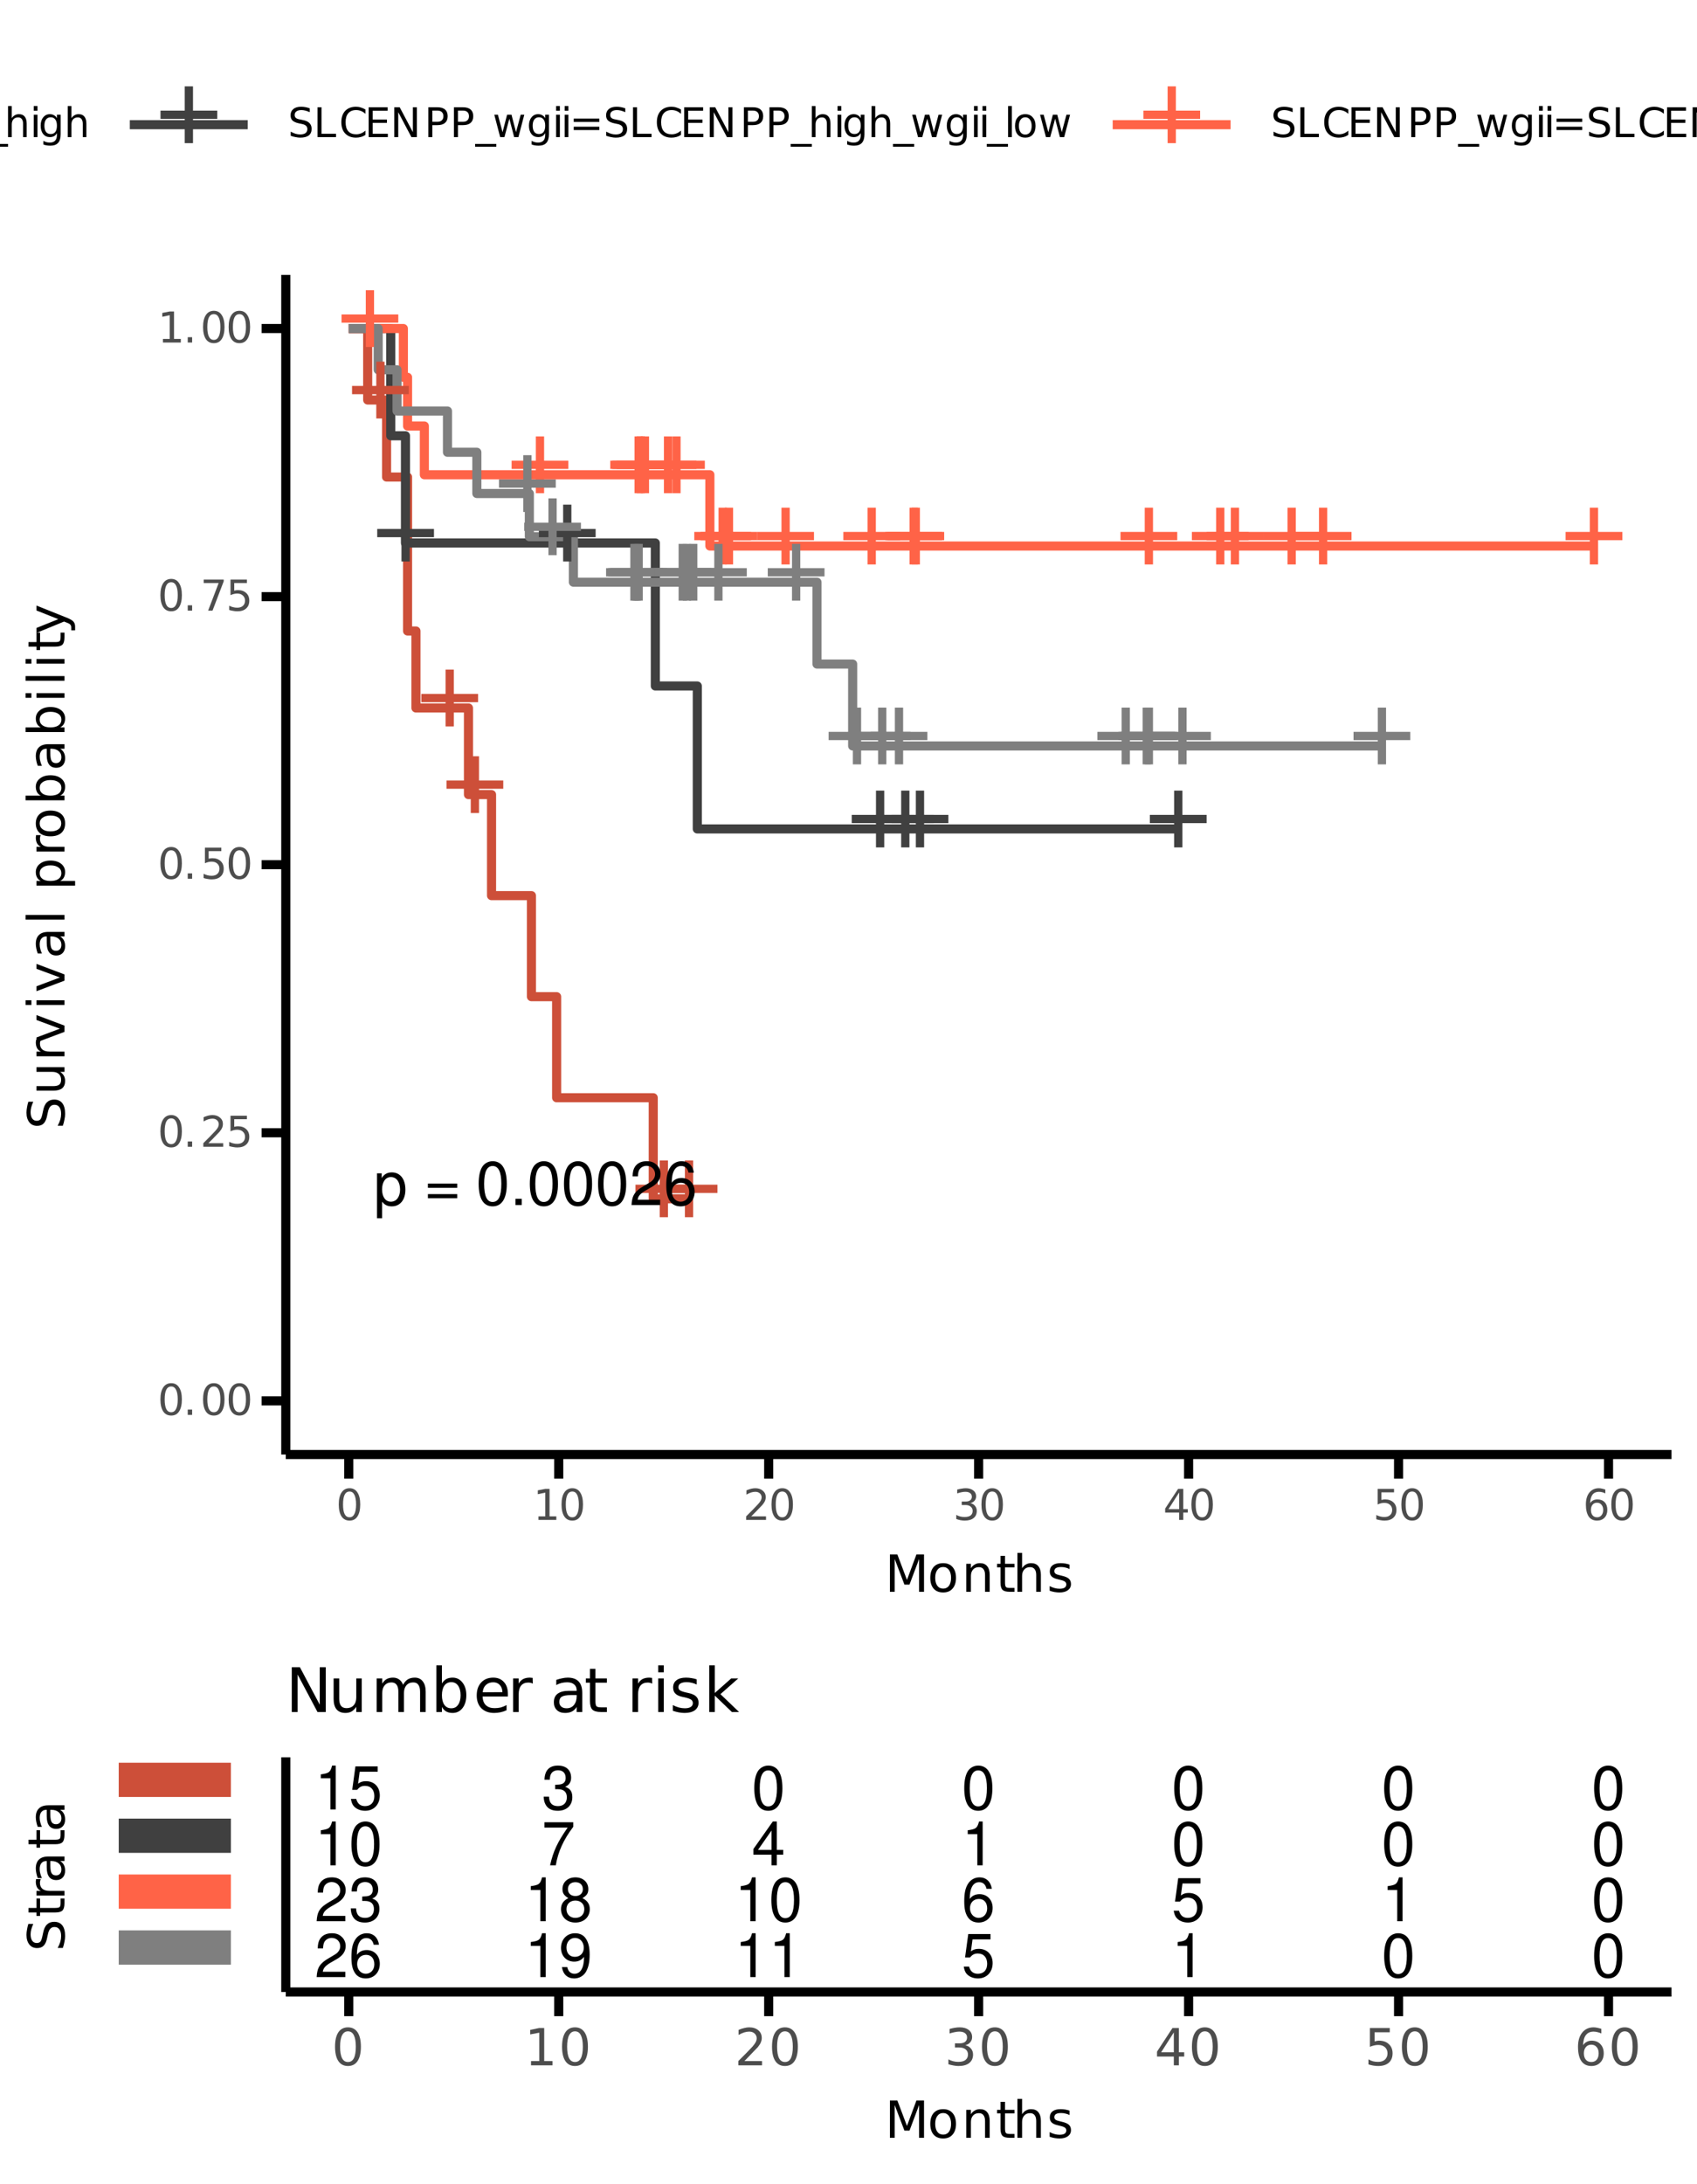 <?xml version="1.0" encoding="UTF-8"?>
<svg xmlns="http://www.w3.org/2000/svg" xmlns:xlink="http://www.w3.org/1999/xlink" width="199pt" height="256pt" viewBox="0 0 199 256" version="1.1">
<defs>
<g>
<symbol overflow="visible" id="glyph0-0">
<path style="stroke:none;" d=""/>
</symbol>
<symbol overflow="visible" id="glyph0-1">
<path style="stroke:none;" d="M 7.344 -3.672 L 4.5 -3.672 L 4.5 -6.516 L 3.531 -6.516 L 3.531 -3.672 L 0.688 -3.672 L 0.688 -2.703 L 3.531 -2.703 L 3.531 0.141 L 4.5 0.141 L 4.5 -2.703 L 7.344 -2.703 Z M 7.344 -3.672 "/>
</symbol>
<symbol overflow="visible" id="glyph1-0">
<path style="stroke:none;" d=""/>
</symbol>
<symbol overflow="visible" id="glyph1-1">
<path style="stroke:none;" d="M 0.391 1.547 L 0.984 1.547 L 0.984 -0.391 C 1.297 0 1.641 0.156 2.125 0.156 C 3.094 0.156 3.719 -0.609 3.719 -1.797 C 3.719 -3.047 3.109 -3.828 2.125 -3.828 C 1.609 -3.828 1.203 -3.609 0.938 -3.156 L 0.938 -3.719 L 0.391 -3.719 Z M 2.016 -3.281 C 2.672 -3.281 3.094 -2.703 3.094 -1.812 C 3.094 -0.969 2.672 -0.391 2.016 -0.391 C 1.391 -0.391 0.984 -0.953 0.984 -1.828 C 0.984 -2.703 1.391 -3.281 2.016 -3.281 Z M 2.016 -3.281 "/>
</symbol>
<symbol overflow="visible" id="glyph1-2">
<path style="stroke:none;" d=""/>
</symbol>
<symbol overflow="visible" id="glyph1-3">
<path style="stroke:none;" d="M 3.797 -2.516 L 0.359 -2.516 L 0.359 -2.016 L 3.797 -2.016 Z M 3.797 -1.281 L 0.359 -1.281 L 0.359 -0.797 L 3.797 -0.797 Z M 3.797 -1.281 "/>
</symbol>
<symbol overflow="visible" id="glyph1-4">
<path style="stroke:none;" d="M 1.953 -5.141 C 1.484 -5.141 1.062 -4.922 0.797 -4.578 C 0.469 -4.125 0.312 -3.438 0.312 -2.484 C 0.312 -0.75 0.875 0.156 1.953 0.156 C 3.016 0.156 3.609 -0.75 3.609 -2.453 C 3.609 -3.438 3.453 -4.109 3.109 -4.578 C 2.844 -4.938 2.438 -5.141 1.953 -5.141 Z M 1.953 -4.578 C 2.625 -4.578 2.969 -3.891 2.969 -2.5 C 2.969 -1.031 2.641 -0.359 1.938 -0.359 C 1.281 -0.359 0.953 -1.062 0.953 -2.484 C 0.953 -3.891 1.281 -4.578 1.953 -4.578 Z M 1.953 -4.578 "/>
</symbol>
<symbol overflow="visible" id="glyph1-5">
<path style="stroke:none;" d="M 1.359 -0.734 L 0.625 -0.734 L 0.625 0 L 1.359 0 Z M 1.359 -0.734 "/>
</symbol>
<symbol overflow="visible" id="glyph1-6">
<path style="stroke:none;" d="M 3.594 -0.625 L 0.953 -0.625 C 1.016 -1.047 1.234 -1.312 1.859 -1.688 L 2.562 -2.094 C 3.266 -2.484 3.641 -3 3.641 -3.641 C 3.641 -4.062 3.469 -4.469 3.156 -4.734 C 2.859 -5.016 2.5 -5.141 2.016 -5.141 C 1.375 -5.141 0.906 -4.906 0.625 -4.469 C 0.453 -4.203 0.375 -3.875 0.359 -3.359 L 0.984 -3.359 C 1 -3.719 1.047 -3.922 1.125 -4.094 C 1.297 -4.406 1.625 -4.594 2 -4.594 C 2.562 -4.594 3 -4.188 3 -3.625 C 3 -3.219 2.766 -2.859 2.312 -2.609 L 1.656 -2.219 C 0.609 -1.609 0.297 -1.125 0.234 0 L 3.594 0 Z M 3.594 -0.625 "/>
</symbol>
<symbol overflow="visible" id="glyph1-7">
<path style="stroke:none;" d="M 3.547 -3.797 C 3.422 -4.641 2.875 -5.141 2.109 -5.141 C 1.562 -5.141 1.062 -4.875 0.766 -4.406 C 0.438 -3.906 0.312 -3.281 0.312 -2.344 C 0.312 -1.484 0.422 -0.938 0.734 -0.469 C 1 -0.062 1.438 0.156 2 0.156 C 2.953 0.156 3.641 -0.547 3.641 -1.562 C 3.641 -2.5 3 -3.172 2.109 -3.172 C 1.609 -3.172 1.219 -2.984 0.953 -2.609 C 0.953 -3.875 1.344 -4.578 2.062 -4.578 C 2.516 -4.578 2.812 -4.297 2.922 -3.797 Z M 2.031 -2.609 C 2.625 -2.609 3 -2.188 3 -1.5 C 3 -0.859 2.578 -0.391 2 -0.391 C 1.422 -0.391 0.984 -0.875 0.984 -1.531 C 0.984 -2.172 1.406 -2.609 2.031 -2.609 Z M 2.031 -2.609 "/>
</symbol>
<symbol overflow="visible" id="glyph1-8">
<path style="stroke:none;" d="M 1.844 -3.656 L 1.844 0 L 2.469 0 L 2.469 -5.141 L 2.047 -5.141 C 1.828 -4.344 1.688 -4.25 0.719 -4.109 L 0.719 -3.656 Z M 1.844 -3.656 "/>
</symbol>
<symbol overflow="visible" id="glyph1-9">
<path style="stroke:none;" d="M 3.391 -5.047 L 0.781 -5.047 L 0.406 -2.297 L 0.984 -2.297 C 1.266 -2.641 1.516 -2.766 1.906 -2.766 C 2.594 -2.766 3 -2.297 3 -1.562 C 3 -0.828 2.594 -0.391 1.906 -0.391 C 1.359 -0.391 1.031 -0.672 0.875 -1.234 L 0.25 -1.234 C 0.328 -0.828 0.406 -0.625 0.547 -0.438 C 0.844 -0.062 1.344 0.156 1.922 0.156 C 2.938 0.156 3.641 -0.578 3.641 -1.641 C 3.641 -2.641 2.984 -3.312 2.016 -3.312 C 1.656 -3.312 1.375 -3.234 1.094 -3.016 L 1.281 -4.422 L 3.391 -4.422 Z M 3.391 -5.047 "/>
</symbol>
<symbol overflow="visible" id="glyph1-10">
<path style="stroke:none;" d="M 1.578 -2.375 L 1.906 -2.375 C 2.594 -2.375 2.953 -2.047 2.953 -1.422 C 2.953 -0.781 2.562 -0.391 1.922 -0.391 C 1.234 -0.391 0.891 -0.734 0.859 -1.5 L 0.234 -1.5 C 0.25 -1.078 0.328 -0.812 0.453 -0.578 C 0.719 -0.078 1.203 0.156 1.891 0.156 C 2.922 0.156 3.594 -0.469 3.594 -1.438 C 3.594 -2.094 3.344 -2.453 2.75 -2.656 C 3.219 -2.844 3.453 -3.203 3.453 -3.719 C 3.453 -4.609 2.875 -5.141 1.906 -5.141 C 0.891 -5.141 0.359 -4.578 0.328 -3.484 L 0.953 -3.484 C 0.969 -3.797 1 -3.969 1.078 -4.125 C 1.219 -4.422 1.531 -4.594 1.922 -4.594 C 2.469 -4.594 2.812 -4.266 2.812 -3.703 C 2.812 -3.344 2.688 -3.125 2.406 -3 C 2.234 -2.922 2 -2.906 1.578 -2.891 Z M 1.578 -2.375 "/>
</symbol>
<symbol overflow="visible" id="glyph1-11">
<path style="stroke:none;" d="M 3.703 -5.047 L 0.328 -5.047 L 0.328 -4.422 L 3.047 -4.422 C 1.844 -2.703 1.359 -1.656 0.984 0 L 1.656 0 C 1.922 -1.609 2.562 -3 3.703 -4.516 Z M 3.703 -5.047 "/>
</symbol>
<symbol overflow="visible" id="glyph1-12">
<path style="stroke:none;" d="M 2.328 -1.25 L 2.328 0 L 2.953 0 L 2.953 -1.25 L 3.703 -1.25 L 3.703 -1.812 L 2.953 -1.812 L 2.953 -5.141 L 2.484 -5.141 L 0.203 -1.906 L 0.203 -1.25 Z M 2.328 -1.812 L 0.75 -1.812 L 2.328 -4.078 Z M 2.328 -1.812 "/>
</symbol>
<symbol overflow="visible" id="glyph1-13">
<path style="stroke:none;" d="M 2.781 -2.703 C 3.312 -3.031 3.469 -3.281 3.469 -3.766 C 3.469 -4.578 2.844 -5.141 1.953 -5.141 C 1.062 -5.141 0.438 -4.578 0.438 -3.781 C 0.438 -3.281 0.609 -3.031 1.125 -2.703 C 0.547 -2.422 0.266 -2 0.266 -1.422 C 0.266 -0.484 0.953 0.156 1.953 0.156 C 2.953 0.156 3.641 -0.484 3.641 -1.422 C 3.641 -2 3.359 -2.422 2.781 -2.703 Z M 1.953 -4.578 C 2.484 -4.578 2.828 -4.266 2.828 -3.75 C 2.828 -3.266 2.484 -2.953 1.953 -2.953 C 1.422 -2.953 1.078 -3.266 1.078 -3.766 C 1.078 -4.266 1.422 -4.578 1.953 -4.578 Z M 1.953 -2.422 C 2.578 -2.422 3 -2.016 3 -1.422 C 3 -0.797 2.594 -0.391 1.938 -0.391 C 1.328 -0.391 0.906 -0.812 0.906 -1.406 C 0.906 -2.016 1.328 -2.422 1.953 -2.422 Z M 1.953 -2.422 "/>
</symbol>
<symbol overflow="visible" id="glyph1-14">
<path style="stroke:none;" d="M 0.375 -1.172 C 0.5 -0.328 1.031 0.156 1.812 0.156 C 2.375 0.156 2.859 -0.109 3.156 -0.562 C 3.469 -1.078 3.625 -1.703 3.625 -2.625 C 3.625 -3.5 3.484 -4.047 3.188 -4.5 C 2.922 -4.922 2.469 -5.141 1.922 -5.141 C 0.953 -5.141 0.266 -4.422 0.266 -3.422 C 0.266 -2.484 0.906 -1.812 1.812 -1.812 C 2.297 -1.812 2.656 -1.984 2.969 -2.375 C 2.969 -1.094 2.562 -0.391 1.844 -0.391 C 1.406 -0.391 1.109 -0.672 1 -1.172 Z M 1.906 -4.594 C 2.5 -4.594 2.938 -4.109 2.938 -3.438 C 2.938 -2.812 2.516 -2.375 1.891 -2.375 C 1.281 -2.375 0.906 -2.797 0.906 -3.469 C 0.906 -4.125 1.328 -4.594 1.906 -4.594 Z M 1.906 -4.594 "/>
</symbol>
<symbol overflow="visible" id="glyph2-0">
<path style="stroke:none;" d="M 0.25 0.891 L 0.25 -3.531 L 2.75 -3.531 L 2.75 0.891 Z M 0.531 0.609 L 2.469 0.609 L 2.469 -3.25 L 0.531 -3.25 Z M 0.531 0.609 "/>
</symbol>
<symbol overflow="visible" id="glyph2-1">
<path style="stroke:none;" d="M 1.594 -3.328 C 1.332 -3.328 1.141 -3.203 1.016 -2.953 C 0.891 -2.703 0.828 -2.32 0.828 -1.812 C 0.828 -1.312 0.891 -0.938 1.016 -0.688 C 1.141 -0.438 1.332 -0.312 1.594 -0.312 C 1.844 -0.312 2.031 -0.438 2.156 -0.688 C 2.289 -0.938 2.359 -1.312 2.359 -1.812 C 2.359 -2.32 2.289 -2.703 2.156 -2.953 C 2.031 -3.203 1.844 -3.328 1.594 -3.328 Z M 1.594 -3.719 C 2 -3.719 2.305 -3.551 2.516 -3.219 C 2.734 -2.895 2.844 -2.426 2.844 -1.812 C 2.844 -1.207 2.734 -0.738 2.516 -0.406 C 2.305 -0.082 2 0.078 1.594 0.078 C 1.188 0.078 0.875 -0.082 0.656 -0.406 C 0.438 -0.738 0.328 -1.207 0.328 -1.812 C 0.328 -2.426 0.438 -2.895 0.656 -3.219 C 0.875 -3.551 1.188 -3.719 1.594 -3.719 Z M 1.594 -3.719 "/>
</symbol>
<symbol overflow="visible" id="glyph2-2">
<path style="stroke:none;" d="M 0.531 -0.625 L 1.047 -0.625 L 1.047 0 L 0.531 0 Z M 0.531 -0.625 "/>
</symbol>
<symbol overflow="visible" id="glyph2-3">
<path style="stroke:none;" d="M 0.953 -0.422 L 2.688 -0.422 L 2.688 0 L 0.359 0 L 0.359 -0.422 C 0.547 -0.609 0.801 -0.863 1.125 -1.188 C 1.445 -1.52 1.648 -1.734 1.734 -1.828 C 1.898 -2.004 2.016 -2.156 2.078 -2.281 C 2.141 -2.406 2.172 -2.523 2.172 -2.641 C 2.172 -2.836 2.102 -2.992 1.969 -3.109 C 1.832 -3.234 1.656 -3.297 1.438 -3.297 C 1.281 -3.297 1.113 -3.27 0.938 -3.219 C 0.77 -3.164 0.586 -3.082 0.391 -2.969 L 0.391 -3.469 C 0.586 -3.551 0.77 -3.613 0.938 -3.656 C 1.113 -3.695 1.273 -3.719 1.422 -3.719 C 1.797 -3.719 2.094 -3.617 2.312 -3.422 C 2.539 -3.234 2.656 -2.984 2.656 -2.672 C 2.656 -2.523 2.629 -2.383 2.578 -2.25 C 2.523 -2.113 2.422 -1.953 2.266 -1.766 C 2.223 -1.723 2.094 -1.586 1.875 -1.359 C 1.664 -1.129 1.359 -0.816 0.953 -0.422 Z M 0.953 -0.422 "/>
</symbol>
<symbol overflow="visible" id="glyph2-4">
<path style="stroke:none;" d="M 0.547 -3.641 L 2.469 -3.641 L 2.469 -3.234 L 0.984 -3.234 L 0.984 -2.344 C 1.055 -2.363 1.129 -2.379 1.203 -2.391 C 1.273 -2.398 1.348 -2.406 1.422 -2.406 C 1.828 -2.406 2.148 -2.289 2.391 -2.062 C 2.629 -1.844 2.75 -1.547 2.75 -1.172 C 2.75 -0.773 2.625 -0.469 2.375 -0.25 C 2.133 -0.031 1.789 0.078 1.344 0.078 C 1.188 0.078 1.031 0.062 0.875 0.031 C 0.719 0.008 0.555 -0.023 0.391 -0.078 L 0.391 -0.578 C 0.535 -0.504 0.688 -0.445 0.844 -0.406 C 1 -0.363 1.16 -0.344 1.328 -0.344 C 1.617 -0.344 1.844 -0.414 2 -0.562 C 2.164 -0.707 2.25 -0.91 2.25 -1.172 C 2.25 -1.422 2.164 -1.617 2 -1.766 C 1.844 -1.922 1.617 -2 1.328 -2 C 1.203 -2 1.07 -1.984 0.938 -1.953 C 0.812 -1.922 0.68 -1.875 0.547 -1.812 Z M 0.547 -3.641 "/>
</symbol>
<symbol overflow="visible" id="glyph2-5">
<path style="stroke:none;" d="M 0.406 -3.641 L 2.75 -3.641 L 2.75 -3.438 L 1.438 0 L 0.922 0 L 2.156 -3.234 L 0.406 -3.234 Z M 0.406 -3.641 "/>
</symbol>
<symbol overflow="visible" id="glyph2-6">
<path style="stroke:none;" d="M 0.625 -0.422 L 1.422 -0.422 L 1.422 -3.203 L 0.547 -3.016 L 0.547 -3.469 L 1.422 -3.641 L 1.922 -3.641 L 1.922 -0.422 L 2.719 -0.422 L 2.719 0 L 0.625 0 Z M 0.625 -0.422 "/>
</symbol>
<symbol overflow="visible" id="glyph2-7">
<path style="stroke:none;" d="M 2.031 -1.969 C 2.27 -1.914 2.453 -1.805 2.578 -1.641 C 2.711 -1.484 2.781 -1.289 2.781 -1.062 C 2.781 -0.695 2.656 -0.414 2.406 -0.219 C 2.156 -0.02 1.805 0.078 1.359 0.078 C 1.203 0.078 1.039 0.062 0.875 0.031 C 0.719 0 0.551 -0.047 0.375 -0.109 L 0.375 -0.594 C 0.52 -0.508 0.672 -0.445 0.828 -0.406 C 0.992 -0.363 1.164 -0.344 1.344 -0.344 C 1.645 -0.344 1.879 -0.398 2.047 -0.516 C 2.211 -0.641 2.297 -0.82 2.297 -1.062 C 2.297 -1.27 2.219 -1.438 2.062 -1.562 C 1.914 -1.688 1.707 -1.75 1.438 -1.75 L 1.016 -1.75 L 1.016 -2.156 L 1.453 -2.156 C 1.691 -2.156 1.875 -2.203 2 -2.297 C 2.133 -2.391 2.203 -2.531 2.203 -2.719 C 2.203 -2.906 2.133 -3.047 2 -3.141 C 1.875 -3.242 1.688 -3.297 1.438 -3.297 C 1.301 -3.297 1.156 -3.281 1 -3.25 C 0.844 -3.219 0.672 -3.172 0.484 -3.109 L 0.484 -3.562 C 0.672 -3.613 0.848 -3.648 1.016 -3.672 C 1.18 -3.703 1.336 -3.719 1.484 -3.719 C 1.859 -3.719 2.156 -3.629 2.375 -3.453 C 2.594 -3.285 2.703 -3.055 2.703 -2.766 C 2.703 -2.566 2.641 -2.395 2.516 -2.25 C 2.398 -2.113 2.238 -2.02 2.031 -1.969 Z M 2.031 -1.969 "/>
</symbol>
<symbol overflow="visible" id="glyph2-8">
<path style="stroke:none;" d="M 1.891 -3.219 L 0.641 -1.266 L 1.891 -1.266 Z M 1.766 -3.641 L 2.375 -3.641 L 2.375 -1.266 L 2.906 -1.266 L 2.906 -0.859 L 2.375 -0.859 L 2.375 0 L 1.891 0 L 1.891 -0.859 L 0.25 -0.859 L 0.25 -1.328 Z M 1.766 -3.641 "/>
</symbol>
<symbol overflow="visible" id="glyph2-9">
<path style="stroke:none;" d="M 1.656 -2.016 C 1.426 -2.016 1.25 -1.938 1.125 -1.781 C 1 -1.633 0.938 -1.43 0.938 -1.172 C 0.938 -0.91 1 -0.703 1.125 -0.547 C 1.25 -0.391 1.426 -0.312 1.656 -0.312 C 1.875 -0.312 2.047 -0.391 2.172 -0.547 C 2.305 -0.703 2.375 -0.91 2.375 -1.172 C 2.375 -1.43 2.305 -1.633 2.172 -1.781 C 2.047 -1.938 1.875 -2.016 1.656 -2.016 Z M 2.625 -3.562 L 2.625 -3.109 C 2.5 -3.172 2.375 -3.219 2.25 -3.25 C 2.125 -3.281 2 -3.297 1.875 -3.297 C 1.551 -3.297 1.301 -3.188 1.125 -2.969 C 0.957 -2.75 0.863 -2.414 0.844 -1.969 C 0.938 -2.113 1.055 -2.223 1.203 -2.297 C 1.348 -2.367 1.508 -2.406 1.688 -2.406 C 2.051 -2.406 2.336 -2.297 2.547 -2.078 C 2.754 -1.859 2.859 -1.555 2.859 -1.172 C 2.859 -0.797 2.75 -0.492 2.531 -0.266 C 2.312 -0.035 2.02 0.078 1.656 0.078 C 1.227 0.078 0.898 -0.082 0.672 -0.406 C 0.453 -0.738 0.344 -1.207 0.344 -1.812 C 0.344 -2.395 0.477 -2.859 0.75 -3.203 C 1.031 -3.547 1.398 -3.719 1.859 -3.719 C 1.984 -3.719 2.109 -3.703 2.234 -3.672 C 2.359 -3.648 2.488 -3.613 2.625 -3.562 Z M 2.625 -3.562 "/>
</symbol>
<symbol overflow="visible" id="glyph3-0">
<path style="stroke:none;" d="M 0.297 1.062 L 0.297 -4.234 L 3.297 -4.234 L 3.297 1.062 Z M 0.641 0.734 L 2.969 0.734 L 2.969 -3.891 L 0.641 -3.891 Z M 0.641 0.734 "/>
</symbol>
<symbol overflow="visible" id="glyph3-1">
<path style="stroke:none;" d="M 0.594 -4.375 L 1.469 -4.375 L 2.594 -1.391 L 3.703 -4.375 L 4.594 -4.375 L 4.594 0 L 4.016 0 L 4.016 -3.844 L 2.891 -0.844 L 2.297 -0.844 L 1.156 -3.844 L 1.156 0 L 0.594 0 Z M 0.594 -4.375 "/>
</symbol>
<symbol overflow="visible" id="glyph3-2">
<path style="stroke:none;" d="M 1.844 -2.906 C 1.551 -2.906 1.32 -2.789 1.156 -2.562 C 0.988 -2.344 0.906 -2.035 0.906 -1.641 C 0.906 -1.242 0.988 -0.93 1.156 -0.703 C 1.32 -0.484 1.551 -0.375 1.844 -0.375 C 2.125 -0.375 2.348 -0.484 2.516 -0.703 C 2.68 -0.93 2.766 -1.242 2.766 -1.641 C 2.766 -2.023 2.68 -2.332 2.516 -2.562 C 2.348 -2.789 2.125 -2.906 1.844 -2.906 Z M 1.844 -3.359 C 2.312 -3.359 2.676 -3.207 2.938 -2.906 C 3.207 -2.602 3.344 -2.18 3.344 -1.641 C 3.344 -1.098 3.207 -0.676 2.938 -0.375 C 2.676 -0.07 2.312 0.078 1.844 0.078 C 1.363 0.078 0.988 -0.07 0.719 -0.375 C 0.457 -0.676 0.328 -1.098 0.328 -1.641 C 0.328 -2.18 0.457 -2.602 0.719 -2.906 C 0.988 -3.207 1.363 -3.359 1.844 -3.359 Z M 1.844 -3.359 "/>
</symbol>
<symbol overflow="visible" id="glyph3-3">
<path style="stroke:none;" d="M 3.297 -1.984 L 3.297 0 L 2.75 0 L 2.75 -1.969 C 2.75 -2.27 2.688 -2.5 2.562 -2.656 C 2.445 -2.812 2.27 -2.891 2.031 -2.891 C 1.738 -2.891 1.508 -2.797 1.344 -2.609 C 1.176 -2.422 1.094 -2.172 1.094 -1.859 L 1.094 0 L 0.547 0 L 0.547 -3.281 L 1.094 -3.281 L 1.094 -2.766 C 1.219 -2.961 1.367 -3.109 1.547 -3.203 C 1.723 -3.305 1.922 -3.359 2.141 -3.359 C 2.523 -3.359 2.812 -3.238 3 -3 C 3.195 -2.77 3.297 -2.43 3.297 -1.984 Z M 3.297 -1.984 "/>
</symbol>
<symbol overflow="visible" id="glyph3-4">
<path style="stroke:none;" d="M 1.094 -4.219 L 1.094 -3.281 L 2.203 -3.281 L 2.203 -2.859 L 1.094 -2.859 L 1.094 -1.078 C 1.094 -0.816 1.129 -0.645 1.203 -0.562 C 1.273 -0.488 1.426 -0.453 1.656 -0.453 L 2.203 -0.453 L 2.203 0 L 1.656 0 C 1.238 0 0.953 -0.078 0.797 -0.234 C 0.641 -0.391 0.562 -0.672 0.562 -1.078 L 0.562 -2.859 L 0.156 -2.859 L 0.156 -3.281 L 0.562 -3.281 L 0.562 -4.219 Z M 1.094 -4.219 "/>
</symbol>
<symbol overflow="visible" id="glyph3-5">
<path style="stroke:none;" d="M 3.297 -1.984 L 3.297 0 L 2.75 0 L 2.75 -1.969 C 2.75 -2.27 2.688 -2.5 2.562 -2.656 C 2.445 -2.812 2.27 -2.891 2.031 -2.891 C 1.738 -2.891 1.508 -2.797 1.344 -2.609 C 1.176 -2.422 1.094 -2.172 1.094 -1.859 L 1.094 0 L 0.547 0 L 0.547 -4.562 L 1.094 -4.562 L 1.094 -2.766 C 1.219 -2.961 1.367 -3.109 1.547 -3.203 C 1.723 -3.305 1.922 -3.359 2.141 -3.359 C 2.523 -3.359 2.812 -3.238 3 -3 C 3.195 -2.77 3.297 -2.43 3.297 -1.984 Z M 3.297 -1.984 "/>
</symbol>
<symbol overflow="visible" id="glyph3-6">
<path style="stroke:none;" d="M 2.656 -3.188 L 2.656 -2.672 C 2.5 -2.754 2.336 -2.812 2.172 -2.844 C 2.016 -2.883 1.848 -2.906 1.672 -2.906 C 1.398 -2.906 1.195 -2.863 1.062 -2.781 C 0.938 -2.695 0.875 -2.578 0.875 -2.422 C 0.875 -2.297 0.922 -2.195 1.016 -2.125 C 1.109 -2.051 1.301 -1.984 1.594 -1.922 L 1.781 -1.875 C 2.156 -1.789 2.422 -1.676 2.578 -1.531 C 2.742 -1.383 2.828 -1.176 2.828 -0.906 C 2.828 -0.602 2.707 -0.363 2.469 -0.188 C 2.227 -0.008 1.898 0.078 1.484 0.078 C 1.305 0.078 1.117 0.062 0.922 0.031 C 0.734 0 0.535 -0.051 0.328 -0.125 L 0.328 -0.672 C 0.523 -0.566 0.719 -0.488 0.906 -0.438 C 1.102 -0.383 1.297 -0.359 1.484 -0.359 C 1.742 -0.359 1.941 -0.398 2.078 -0.484 C 2.211 -0.578 2.281 -0.703 2.281 -0.859 C 2.281 -1.004 2.227 -1.113 2.125 -1.188 C 2.031 -1.27 1.816 -1.348 1.484 -1.422 L 1.297 -1.469 C 0.961 -1.539 0.719 -1.648 0.562 -1.797 C 0.414 -1.941 0.344 -2.141 0.344 -2.391 C 0.344 -2.703 0.453 -2.941 0.672 -3.109 C 0.891 -3.273 1.203 -3.359 1.609 -3.359 C 1.805 -3.359 1.992 -3.344 2.172 -3.312 C 2.348 -3.281 2.508 -3.238 2.656 -3.188 Z M 2.656 -3.188 "/>
</symbol>
<symbol overflow="visible" id="glyph3-7">
<path style="stroke:none;" d="M 1.906 -3.984 C 1.602 -3.984 1.375 -3.832 1.219 -3.531 C 1.062 -3.227 0.984 -2.781 0.984 -2.188 C 0.984 -1.582 1.062 -1.129 1.219 -0.828 C 1.375 -0.535 1.602 -0.391 1.906 -0.391 C 2.219 -0.391 2.445 -0.535 2.594 -0.828 C 2.75 -1.129 2.828 -1.582 2.828 -2.188 C 2.828 -2.781 2.75 -3.227 2.594 -3.531 C 2.445 -3.832 2.219 -3.984 1.906 -3.984 Z M 1.906 -4.453 C 2.395 -4.453 2.77 -4.258 3.031 -3.875 C 3.289 -3.488 3.422 -2.926 3.422 -2.188 C 3.422 -1.445 3.289 -0.883 3.031 -0.5 C 2.77 -0.113 2.395 0.078 1.906 0.078 C 1.414 0.078 1.039 -0.113 0.781 -0.5 C 0.52 -0.883 0.391 -1.445 0.391 -2.188 C 0.391 -2.926 0.52 -3.488 0.781 -3.875 C 1.039 -4.258 1.414 -4.453 1.906 -4.453 Z M 1.906 -4.453 "/>
</symbol>
<symbol overflow="visible" id="glyph3-8">
<path style="stroke:none;" d="M 0.75 -0.5 L 1.719 -0.5 L 1.719 -3.828 L 0.656 -3.625 L 0.656 -4.156 L 1.703 -4.375 L 2.297 -4.375 L 2.297 -0.5 L 3.266 -0.5 L 3.266 0 L 0.75 0 Z M 0.75 -0.5 "/>
</symbol>
<symbol overflow="visible" id="glyph3-9">
<path style="stroke:none;" d="M 1.156 -0.5 L 3.219 -0.5 L 3.219 0 L 0.438 0 L 0.438 -0.5 C 0.664 -0.727 0.973 -1.035 1.359 -1.422 C 1.742 -1.816 1.988 -2.07 2.094 -2.188 C 2.281 -2.406 2.41 -2.586 2.484 -2.734 C 2.555 -2.879 2.594 -3.023 2.594 -3.172 C 2.594 -3.398 2.508 -3.586 2.344 -3.734 C 2.188 -3.879 1.977 -3.953 1.719 -3.953 C 1.531 -3.953 1.332 -3.922 1.125 -3.859 C 0.926 -3.797 0.707 -3.695 0.469 -3.562 L 0.469 -4.156 C 0.707 -4.258 0.93 -4.332 1.141 -4.375 C 1.348 -4.426 1.535 -4.453 1.703 -4.453 C 2.16 -4.453 2.52 -4.336 2.781 -4.109 C 3.051 -3.891 3.188 -3.586 3.188 -3.203 C 3.188 -3.023 3.148 -2.852 3.078 -2.688 C 3.016 -2.531 2.895 -2.344 2.719 -2.125 C 2.676 -2.07 2.52 -1.91 2.25 -1.641 C 1.988 -1.367 1.625 -0.988 1.156 -0.5 Z M 1.156 -0.5 "/>
</symbol>
<symbol overflow="visible" id="glyph3-10">
<path style="stroke:none;" d="M 2.438 -2.359 C 2.719 -2.297 2.938 -2.164 3.094 -1.969 C 3.258 -1.781 3.344 -1.547 3.344 -1.266 C 3.344 -0.836 3.191 -0.504 2.891 -0.266 C 2.598 -0.035 2.176 0.078 1.625 0.078 C 1.438 0.078 1.242 0.055 1.047 0.016 C 0.859 -0.016 0.66 -0.062 0.453 -0.125 L 0.453 -0.703 C 0.617 -0.609 0.801 -0.535 1 -0.484 C 1.195 -0.43 1.398 -0.406 1.609 -0.406 C 1.984 -0.406 2.266 -0.477 2.453 -0.625 C 2.648 -0.781 2.75 -0.992 2.75 -1.266 C 2.75 -1.523 2.656 -1.727 2.469 -1.875 C 2.289 -2.02 2.039 -2.094 1.719 -2.094 L 1.219 -2.094 L 1.219 -2.578 L 1.75 -2.578 C 2.039 -2.578 2.258 -2.633 2.406 -2.75 C 2.562 -2.875 2.641 -3.047 2.641 -3.266 C 2.641 -3.484 2.562 -3.648 2.406 -3.766 C 2.25 -3.891 2.02 -3.953 1.719 -3.953 C 1.562 -3.953 1.391 -3.93 1.203 -3.891 C 1.016 -3.859 0.812 -3.805 0.594 -3.734 L 0.594 -4.266 C 0.812 -4.328 1.02 -4.375 1.219 -4.406 C 1.414 -4.438 1.602 -4.453 1.781 -4.453 C 2.227 -4.453 2.582 -4.348 2.844 -4.141 C 3.102 -3.941 3.234 -3.664 3.234 -3.312 C 3.234 -3.07 3.16 -2.867 3.016 -2.703 C 2.879 -2.535 2.688 -2.422 2.438 -2.359 Z M 2.438 -2.359 "/>
</symbol>
<symbol overflow="visible" id="glyph3-11">
<path style="stroke:none;" d="M 2.266 -3.859 L 0.781 -1.531 L 2.266 -1.531 Z M 2.109 -4.375 L 2.859 -4.375 L 2.859 -1.531 L 3.484 -1.531 L 3.484 -1.031 L 2.859 -1.031 L 2.859 0 L 2.266 0 L 2.266 -1.031 L 0.297 -1.031 L 0.297 -1.609 Z M 2.109 -4.375 "/>
</symbol>
<symbol overflow="visible" id="glyph3-12">
<path style="stroke:none;" d="M 0.641 -4.375 L 2.969 -4.375 L 2.969 -3.875 L 1.188 -3.875 L 1.188 -2.797 C 1.27 -2.828 1.352 -2.848 1.438 -2.859 C 1.531 -2.879 1.617 -2.891 1.703 -2.891 C 2.191 -2.891 2.578 -2.754 2.859 -2.484 C 3.148 -2.223 3.297 -1.863 3.297 -1.406 C 3.297 -0.938 3.148 -0.57 2.859 -0.312 C 2.566 -0.051 2.148 0.078 1.609 0.078 C 1.43 0.078 1.242 0.062 1.047 0.031 C 0.859 0 0.664 -0.047 0.469 -0.109 L 0.469 -0.703 C 0.645 -0.598 0.828 -0.52 1.016 -0.469 C 1.203 -0.426 1.398 -0.406 1.609 -0.406 C 1.941 -0.406 2.207 -0.492 2.406 -0.672 C 2.602 -0.859 2.703 -1.102 2.703 -1.406 C 2.703 -1.707 2.602 -1.945 2.406 -2.125 C 2.207 -2.301 1.941 -2.391 1.609 -2.391 C 1.441 -2.391 1.281 -2.367 1.125 -2.328 C 0.969 -2.297 0.805 -2.242 0.641 -2.172 Z M 0.641 -4.375 "/>
</symbol>
<symbol overflow="visible" id="glyph3-13">
<path style="stroke:none;" d="M 1.984 -2.422 C 1.711 -2.422 1.5 -2.328 1.344 -2.141 C 1.188 -1.961 1.109 -1.719 1.109 -1.406 C 1.109 -1.094 1.188 -0.844 1.344 -0.656 C 1.5 -0.477 1.711 -0.391 1.984 -0.391 C 2.242 -0.391 2.453 -0.477 2.609 -0.656 C 2.766 -0.844 2.844 -1.094 2.844 -1.406 C 2.844 -1.719 2.766 -1.961 2.609 -2.141 C 2.453 -2.328 2.242 -2.422 1.984 -2.422 Z M 3.156 -4.281 L 3.156 -3.734 C 3.008 -3.805 2.859 -3.859 2.703 -3.891 C 2.555 -3.93 2.406 -3.953 2.25 -3.953 C 1.863 -3.953 1.566 -3.82 1.359 -3.562 C 1.148 -3.301 1.035 -2.898 1.016 -2.359 C 1.129 -2.535 1.27 -2.664 1.438 -2.75 C 1.613 -2.844 1.805 -2.891 2.016 -2.891 C 2.453 -2.891 2.797 -2.754 3.047 -2.484 C 3.305 -2.223 3.438 -1.863 3.438 -1.406 C 3.438 -0.957 3.301 -0.598 3.031 -0.328 C 2.77 -0.055 2.422 0.078 1.984 0.078 C 1.473 0.078 1.082 -0.113 0.812 -0.5 C 0.551 -0.883 0.422 -1.445 0.422 -2.188 C 0.422 -2.875 0.582 -3.422 0.906 -3.828 C 1.238 -4.242 1.68 -4.453 2.234 -4.453 C 2.379 -4.453 2.523 -4.438 2.672 -4.406 C 2.828 -4.375 2.988 -4.332 3.156 -4.281 Z M 3.156 -4.281 "/>
</symbol>
<symbol overflow="visible" id="glyph4-0">
<path style="stroke:none;" d="M 1.062 -0.297 L -4.234 -0.297 L -4.234 -3.297 L 1.062 -3.297 Z M 0.734 -0.641 L 0.734 -2.969 L -3.891 -2.969 L -3.891 -0.641 Z M 0.734 -0.641 "/>
</symbol>
<symbol overflow="visible" id="glyph4-1">
<path style="stroke:none;" d="M -4.234 -3.219 L -3.656 -3.219 C -3.758 -2.988 -3.836 -2.773 -3.891 -2.578 C -3.941 -2.379 -3.969 -2.188 -3.969 -2 C -3.969 -1.676 -3.906 -1.426 -3.781 -1.25 C -3.656 -1.07 -3.477 -0.984 -3.25 -0.984 C -3.062 -0.984 -2.914 -1.039 -2.812 -1.156 C -2.719 -1.281 -2.641 -1.504 -2.578 -1.828 L -2.5 -2.188 C -2.414 -2.625 -2.266 -2.945 -2.047 -3.156 C -1.836 -3.363 -1.555 -3.469 -1.203 -3.469 C -0.785 -3.469 -0.469 -3.328 -0.25 -3.047 C -0.031 -2.766 0.078 -2.348 0.078 -1.797 C 0.078 -1.586 0.051 -1.363 0 -1.125 C -0.039 -0.895 -0.102 -0.656 -0.188 -0.406 L -0.797 -0.406 C -0.66 -0.656 -0.555 -0.895 -0.484 -1.125 C -0.422 -1.352 -0.391 -1.578 -0.391 -1.797 C -0.391 -2.141 -0.457 -2.398 -0.594 -2.578 C -0.727 -2.766 -0.914 -2.859 -1.156 -2.859 C -1.375 -2.859 -1.539 -2.789 -1.656 -2.656 C -1.781 -2.531 -1.875 -2.316 -1.938 -2.016 L -2.016 -1.656 C -2.098 -1.207 -2.234 -0.883 -2.422 -0.688 C -2.609 -0.488 -2.867 -0.391 -3.203 -0.391 C -3.586 -0.391 -3.891 -0.523 -4.109 -0.797 C -4.336 -1.078 -4.453 -1.457 -4.453 -1.938 C -4.453 -2.133 -4.43 -2.336 -4.391 -2.547 C -4.359 -2.766 -4.305 -2.988 -4.234 -3.219 Z M -4.234 -3.219 "/>
</symbol>
<symbol overflow="visible" id="glyph4-2">
<path style="stroke:none;" d="M -1.297 -0.516 L -3.281 -0.516 L -3.281 -1.047 L -1.312 -1.047 C -1 -1.047 -0.766 -1.102 -0.609 -1.219 C -0.461 -1.344 -0.391 -1.531 -0.391 -1.781 C -0.391 -2.07 -0.477 -2.301 -0.656 -2.469 C -0.844 -2.633 -1.098 -2.719 -1.422 -2.719 L -3.281 -2.719 L -3.281 -3.266 L 0 -3.266 L 0 -2.719 L -0.5 -2.719 C -0.301 -2.582 -0.156 -2.426 -0.062 -2.25 C 0.031 -2.082 0.078 -1.883 0.078 -1.656 C 0.078 -1.281 -0.035 -0.992 -0.266 -0.797 C -0.504 -0.609 -0.848 -0.516 -1.297 -0.516 Z M -3.359 -1.859 Z M -3.359 -1.859 "/>
</symbol>
<symbol overflow="visible" id="glyph4-3">
<path style="stroke:none;" d="M -2.781 -2.469 C -2.812 -2.406 -2.832 -2.336 -2.844 -2.266 C -2.863 -2.191 -2.875 -2.113 -2.875 -2.031 C -2.875 -1.727 -2.773 -1.492 -2.578 -1.328 C -2.379 -1.172 -2.098 -1.094 -1.734 -1.094 L 0 -1.094 L 0 -0.547 L -3.281 -0.547 L -3.281 -1.094 L -2.766 -1.094 C -2.973 -1.195 -3.125 -1.336 -3.219 -1.516 C -3.312 -1.703 -3.359 -1.926 -3.359 -2.188 C -3.359 -2.227 -3.352 -2.27 -3.344 -2.312 C -3.344 -2.352 -3.336 -2.406 -3.328 -2.469 Z M -2.781 -2.469 "/>
</symbol>
<symbol overflow="visible" id="glyph4-4">
<path style="stroke:none;" d="M -3.281 -0.172 L -3.281 -0.75 L -0.531 -1.781 L -3.281 -2.797 L -3.281 -3.375 L 0 -2.141 L 0 -1.406 Z M -3.281 -0.172 "/>
</symbol>
<symbol overflow="visible" id="glyph4-5">
<path style="stroke:none;" d="M -3.281 -0.562 L -3.281 -1.109 L 0 -1.109 L 0 -0.562 Z M -4.562 -0.562 L -4.562 -1.109 L -3.875 -1.109 L -3.875 -0.562 Z M -4.562 -0.562 "/>
</symbol>
<symbol overflow="visible" id="glyph4-6">
<path style="stroke:none;" d="M -1.656 -2.062 C -1.656 -1.625 -1.602 -1.32 -1.5 -1.156 C -1.395 -0.988 -1.223 -0.906 -0.984 -0.906 C -0.797 -0.906 -0.645 -0.969 -0.531 -1.094 C -0.414 -1.219 -0.359 -1.391 -0.359 -1.609 C -0.359 -1.898 -0.461 -2.133 -0.672 -2.312 C -0.891 -2.5 -1.176 -2.594 -1.531 -2.594 L -1.656 -2.594 Z M -1.875 -3.125 L 0 -3.125 L 0 -2.594 L -0.5 -2.594 C -0.301 -2.469 -0.156 -2.312 -0.062 -2.125 C 0.031 -1.945 0.078 -1.723 0.078 -1.453 C 0.078 -1.117 -0.016 -0.852 -0.203 -0.656 C -0.391 -0.457 -0.641 -0.359 -0.953 -0.359 C -1.328 -0.359 -1.609 -0.484 -1.797 -0.734 C -1.984 -0.984 -2.078 -1.352 -2.078 -1.844 L -2.078 -2.594 L -2.125 -2.594 C -2.375 -2.594 -2.566 -2.508 -2.703 -2.344 C -2.836 -2.188 -2.906 -1.957 -2.906 -1.656 C -2.906 -1.469 -2.879 -1.285 -2.828 -1.109 C -2.785 -0.93 -2.723 -0.758 -2.641 -0.594 L -3.125 -0.594 C -3.207 -0.789 -3.266 -0.984 -3.297 -1.172 C -3.336 -1.359 -3.359 -1.539 -3.359 -1.719 C -3.359 -2.188 -3.234 -2.535 -2.984 -2.766 C -2.742 -3.004 -2.375 -3.125 -1.875 -3.125 Z M -1.875 -3.125 "/>
</symbol>
<symbol overflow="visible" id="glyph4-7">
<path style="stroke:none;" d="M -4.562 -0.562 L -4.562 -1.109 L 0 -1.109 L 0 -0.562 Z M -4.562 -0.562 "/>
</symbol>
<symbol overflow="visible" id="glyph4-8">
<path style="stroke:none;" d=""/>
</symbol>
<symbol overflow="visible" id="glyph4-9">
<path style="stroke:none;" d="M -0.5 -1.094 L 1.25 -1.094 L 1.25 -0.547 L -3.281 -0.547 L -3.281 -1.094 L -2.781 -1.094 C -2.977 -1.195 -3.125 -1.336 -3.219 -1.516 C -3.312 -1.691 -3.359 -1.898 -3.359 -2.141 C -3.359 -2.535 -3.195 -2.859 -2.875 -3.109 C -2.562 -3.359 -2.148 -3.484 -1.641 -3.484 C -1.117 -3.484 -0.703 -3.359 -0.391 -3.109 C -0.078 -2.859 0.078 -2.535 0.078 -2.141 C 0.078 -1.898 0.031 -1.691 -0.062 -1.516 C -0.156 -1.336 -0.301 -1.195 -0.5 -1.094 Z M -1.641 -2.922 C -2.035 -2.922 -2.344 -2.836 -2.562 -2.672 C -2.789 -2.516 -2.906 -2.289 -2.906 -2 C -2.906 -1.719 -2.789 -1.492 -2.562 -1.328 C -2.344 -1.172 -2.035 -1.094 -1.641 -1.094 C -1.242 -1.094 -0.93 -1.172 -0.703 -1.328 C -0.473 -1.492 -0.359 -1.719 -0.359 -2 C -0.359 -2.289 -0.473 -2.516 -0.703 -2.672 C -0.93 -2.836 -1.242 -2.922 -1.641 -2.922 Z M -1.641 -2.922 "/>
</symbol>
<symbol overflow="visible" id="glyph4-10">
<path style="stroke:none;" d="M -2.906 -1.844 C -2.906 -1.551 -2.789 -1.32 -2.562 -1.156 C -2.344 -0.988 -2.035 -0.906 -1.641 -0.906 C -1.242 -0.906 -0.93 -0.988 -0.703 -1.156 C -0.484 -1.32 -0.375 -1.551 -0.375 -1.844 C -0.375 -2.125 -0.484 -2.348 -0.703 -2.516 C -0.93 -2.68 -1.242 -2.766 -1.641 -2.766 C -2.023 -2.766 -2.332 -2.68 -2.562 -2.516 C -2.789 -2.348 -2.906 -2.125 -2.906 -1.844 Z M -3.359 -1.844 C -3.359 -2.312 -3.207 -2.676 -2.906 -2.938 C -2.602 -3.207 -2.18 -3.344 -1.641 -3.344 C -1.098 -3.344 -0.676 -3.207 -0.375 -2.938 C -0.07 -2.676 0.078 -2.312 0.078 -1.844 C 0.078 -1.363 -0.07 -0.988 -0.375 -0.719 C -0.676 -0.457 -1.098 -0.328 -1.641 -0.328 C -2.18 -0.328 -2.602 -0.457 -2.906 -0.719 C -3.207 -0.988 -3.359 -1.363 -3.359 -1.844 Z M -3.359 -1.844 "/>
</symbol>
<symbol overflow="visible" id="glyph4-11">
<path style="stroke:none;" d="M -1.641 -2.922 C -2.035 -2.922 -2.344 -2.836 -2.562 -2.672 C -2.789 -2.516 -2.906 -2.289 -2.906 -2 C -2.906 -1.719 -2.789 -1.492 -2.562 -1.328 C -2.344 -1.172 -2.035 -1.094 -1.641 -1.094 C -1.242 -1.094 -0.93 -1.172 -0.703 -1.328 C -0.473 -1.492 -0.359 -1.719 -0.359 -2 C -0.359 -2.289 -0.473 -2.516 -0.703 -2.672 C -0.93 -2.836 -1.242 -2.922 -1.641 -2.922 Z M -2.781 -1.094 C -2.977 -1.195 -3.125 -1.336 -3.219 -1.516 C -3.312 -1.691 -3.359 -1.898 -3.359 -2.141 C -3.359 -2.535 -3.195 -2.859 -2.875 -3.109 C -2.562 -3.359 -2.148 -3.484 -1.641 -3.484 C -1.117 -3.484 -0.703 -3.359 -0.391 -3.109 C -0.078 -2.859 0.078 -2.535 0.078 -2.141 C 0.078 -1.898 0.031 -1.691 -0.062 -1.516 C -0.156 -1.336 -0.301 -1.195 -0.5 -1.094 L 0 -1.094 L 0 -0.547 L -4.562 -0.547 L -4.562 -1.094 Z M -2.781 -1.094 "/>
</symbol>
<symbol overflow="visible" id="glyph4-12">
<path style="stroke:none;" d="M -4.219 -1.094 L -3.281 -1.094 L -3.281 -2.203 L -2.859 -2.203 L -2.859 -1.094 L -1.078 -1.094 C -0.816 -1.094 -0.645 -1.129 -0.562 -1.203 C -0.488 -1.273 -0.453 -1.426 -0.453 -1.656 L -0.453 -2.203 L 0 -2.203 L 0 -1.656 C 0 -1.238 -0.078 -0.953 -0.234 -0.797 C -0.391 -0.641 -0.672 -0.562 -1.078 -0.562 L -2.859 -0.562 L -2.859 -0.156 L -3.281 -0.156 L -3.281 -0.562 L -4.219 -0.562 Z M -4.219 -1.094 "/>
</symbol>
<symbol overflow="visible" id="glyph4-13">
<path style="stroke:none;" d="M 0.312 -1.938 C 0.695 -1.781 0.945 -1.629 1.062 -1.484 C 1.188 -1.336 1.25 -1.145 1.25 -0.906 L 1.25 -0.469 L 0.797 -0.469 L 0.797 -0.797 C 0.797 -0.941 0.758 -1.055 0.688 -1.141 C 0.625 -1.223 0.457 -1.312 0.188 -1.406 L -0.047 -1.5 L -3.281 -0.172 L -3.281 -0.75 L -0.719 -1.781 L -3.281 -2.797 L -3.281 -3.375 Z M 0.312 -1.938 "/>
</symbol>
<symbol overflow="visible" id="glyph5-0">
<path style="stroke:none;" d="M 0.234 0.844 L 0.234 -3.375 L 2.641 -3.375 L 2.641 0.844 Z M 0.516 0.578 L 2.375 0.578 L 2.375 -3.109 L 0.516 -3.109 Z M 0.516 0.578 "/>
</symbol>
<symbol overflow="visible" id="glyph5-1">
<path style="stroke:none;" d="M 2.562 -3.375 L 2.562 -2.922 C 2.383 -3.004 2.211 -3.066 2.047 -3.109 C 1.891 -3.148 1.738 -3.172 1.594 -3.172 C 1.332 -3.172 1.133 -3.117 1 -3.016 C 0.863 -2.922 0.797 -2.781 0.797 -2.594 C 0.797 -2.445 0.844 -2.332 0.938 -2.25 C 1.031 -2.164 1.203 -2.102 1.453 -2.062 L 1.75 -2 C 2.102 -1.938 2.363 -1.816 2.531 -1.641 C 2.695 -1.473 2.781 -1.25 2.781 -0.969 C 2.781 -0.625 2.664 -0.363 2.438 -0.188 C 2.207 -0.02 1.875 0.062 1.438 0.062 C 1.27 0.062 1.094 0.039 0.906 0 C 0.719 -0.031 0.523 -0.082 0.328 -0.156 L 0.328 -0.641 C 0.523 -0.535 0.711 -0.453 0.891 -0.391 C 1.078 -0.336 1.258 -0.312 1.438 -0.312 C 1.707 -0.312 1.914 -0.363 2.062 -0.469 C 2.207 -0.582 2.281 -0.738 2.281 -0.938 C 2.281 -1.102 2.227 -1.234 2.125 -1.328 C 2.02 -1.43 1.848 -1.504 1.609 -1.547 L 1.312 -1.609 C 0.969 -1.68 0.711 -1.789 0.547 -1.938 C 0.391 -2.082 0.312 -2.289 0.312 -2.562 C 0.312 -2.875 0.422 -3.117 0.641 -3.297 C 0.859 -3.473 1.16 -3.562 1.547 -3.562 C 1.711 -3.562 1.879 -3.547 2.047 -3.516 C 2.211 -3.484 2.383 -3.438 2.562 -3.375 Z M 2.562 -3.375 "/>
</symbol>
<symbol overflow="visible" id="glyph5-2">
<path style="stroke:none;" d="M 0.469 -3.5 L 0.938 -3.5 L 0.938 -0.391 L 2.641 -0.391 L 2.641 0 L 0.469 0 Z M 0.469 -3.5 "/>
</symbol>
<symbol overflow="visible" id="glyph5-3">
<path style="stroke:none;" d="M 3.094 -3.234 L 3.094 -2.734 C 2.926 -2.879 2.754 -2.988 2.578 -3.062 C 2.398 -3.133 2.207 -3.172 2 -3.172 C 1.602 -3.172 1.297 -3.047 1.078 -2.797 C 0.867 -2.555 0.766 -2.207 0.766 -1.75 C 0.766 -1.281 0.867 -0.926 1.078 -0.688 C 1.297 -0.445 1.602 -0.328 2 -0.328 C 2.207 -0.328 2.398 -0.363 2.578 -0.438 C 2.754 -0.508 2.926 -0.617 3.094 -0.766 L 3.094 -0.266 C 2.926 -0.148 2.75 -0.066 2.562 -0.016 C 2.375 0.035 2.18 0.062 1.984 0.062 C 1.453 0.062 1.031 -0.098 0.719 -0.422 C 0.414 -0.742 0.266 -1.188 0.266 -1.75 C 0.266 -2.312 0.414 -2.754 0.719 -3.078 C 1.031 -3.398 1.453 -3.562 1.984 -3.562 C 2.191 -3.562 2.383 -3.531 2.562 -3.469 C 2.75 -3.414 2.926 -3.336 3.094 -3.234 Z M 3.094 -3.234 "/>
</symbol>
<symbol overflow="visible" id="glyph5-4">
<path style="stroke:none;" d="M 0.469 -3.5 L 2.688 -3.5 L 2.688 -3.094 L 0.938 -3.094 L 0.938 -2.062 L 2.609 -2.062 L 2.609 -1.672 L 0.938 -1.672 L 0.938 -0.391 L 2.719 -0.391 L 2.719 0 L 0.469 0 Z M 0.469 -3.5 "/>
</symbol>
<symbol overflow="visible" id="glyph5-5">
<path style="stroke:none;" d="M 0.469 -3.5 L 1.109 -3.5 L 2.656 -0.578 L 2.656 -3.5 L 3.125 -3.5 L 3.125 0 L 2.484 0 L 0.938 -2.922 L 0.938 0 L 0.469 0 Z M 0.469 -3.5 "/>
</symbol>
<symbol overflow="visible" id="glyph5-6">
<path style="stroke:none;" d="M 0.938 -3.109 L 0.938 -1.797 L 1.531 -1.797 C 1.758 -1.797 1.93 -1.852 2.047 -1.969 C 2.172 -2.082 2.234 -2.242 2.234 -2.453 C 2.234 -2.66 2.172 -2.82 2.047 -2.938 C 1.93 -3.051 1.758 -3.109 1.531 -3.109 Z M 0.469 -3.5 L 1.531 -3.5 C 1.926 -3.5 2.223 -3.41 2.422 -3.234 C 2.629 -3.055 2.734 -2.797 2.734 -2.453 C 2.734 -2.109 2.629 -1.848 2.422 -1.672 C 2.223 -1.492 1.926 -1.406 1.531 -1.406 L 0.938 -1.406 L 0.938 0 L 0.469 0 Z M 0.469 -3.5 "/>
</symbol>
<symbol overflow="visible" id="glyph5-7">
<path style="stroke:none;" d="M 2.438 0.797 L 2.438 1.125 L -0.047 1.125 L -0.047 0.797 Z M 2.438 0.797 "/>
</symbol>
<symbol overflow="visible" id="glyph5-8">
<path style="stroke:none;" d="M 2.625 -1.578 L 2.625 0 L 2.203 0 L 2.203 -1.562 C 2.203 -1.812 2.148 -2 2.047 -2.125 C 1.953 -2.25 1.812 -2.312 1.625 -2.312 C 1.383 -2.312 1.195 -2.234 1.062 -2.078 C 0.938 -1.93 0.875 -1.734 0.875 -1.484 L 0.875 0 L 0.438 0 L 0.438 -3.641 L 0.875 -3.641 L 0.875 -2.219 C 0.977 -2.375 1.098 -2.488 1.234 -2.562 C 1.367 -2.645 1.531 -2.688 1.719 -2.688 C 2.02 -2.688 2.242 -2.594 2.391 -2.406 C 2.547 -2.219 2.625 -1.941 2.625 -1.578 Z M 2.625 -1.578 "/>
</symbol>
<symbol overflow="visible" id="glyph5-9">
<path style="stroke:none;" d="M 0.453 -2.625 L 0.891 -2.625 L 0.891 0 L 0.453 0 Z M 0.453 -3.641 L 0.891 -3.641 L 0.891 -3.094 L 0.453 -3.094 Z M 0.453 -3.641 "/>
</symbol>
<symbol overflow="visible" id="glyph5-10">
<path style="stroke:none;" d="M 2.172 -1.344 C 2.172 -1.656 2.109 -1.895 1.984 -2.062 C 1.859 -2.238 1.676 -2.328 1.438 -2.328 C 1.207 -2.328 1.023 -2.238 0.891 -2.062 C 0.766 -1.895 0.703 -1.656 0.703 -1.344 C 0.703 -1.031 0.766 -0.785 0.891 -0.609 C 1.023 -0.441 1.207 -0.359 1.438 -0.359 C 1.676 -0.359 1.859 -0.441 1.984 -0.609 C 2.109 -0.785 2.172 -1.031 2.172 -1.344 Z M 2.609 -0.328 C 2.609 0.117 2.508 0.453 2.312 0.672 C 2.113 0.891 1.812 1 1.406 1 C 1.25 1 1.102 0.988 0.969 0.969 C 0.832 0.945 0.703 0.91 0.578 0.859 L 0.578 0.438 C 0.703 0.508 0.828 0.562 0.953 0.594 C 1.078 0.625 1.203 0.641 1.328 0.641 C 1.609 0.641 1.816 0.566 1.953 0.422 C 2.098 0.273 2.172 0.051 2.172 -0.25 L 2.172 -0.469 C 2.086 -0.312 1.973 -0.191 1.828 -0.109 C 1.691 -0.035 1.531 0 1.344 0 C 1.02 0 0.758 -0.117 0.562 -0.359 C 0.363 -0.609 0.266 -0.938 0.266 -1.344 C 0.266 -1.75 0.363 -2.07 0.562 -2.312 C 0.758 -2.562 1.02 -2.688 1.344 -2.688 C 1.531 -2.688 1.691 -2.645 1.828 -2.562 C 1.973 -2.488 2.086 -2.375 2.172 -2.219 L 2.172 -2.625 L 2.609 -2.625 Z M 2.609 -0.328 "/>
</symbol>
<symbol overflow="visible" id="glyph5-11">
<path style="stroke:none;" d="M 0.203 -2.625 L 0.625 -2.625 L 1.172 -0.578 L 1.703 -2.625 L 2.219 -2.625 L 2.75 -0.578 L 3.297 -2.625 L 3.719 -2.625 L 3.031 0 L 2.531 0 L 1.969 -2.156 L 1.391 0 L 0.891 0 Z M 0.203 -2.625 "/>
</symbol>
<symbol overflow="visible" id="glyph5-12">
<path style="stroke:none;" d="M 0.516 -2.172 L 3.516 -2.172 L 3.516 -1.781 L 0.516 -1.781 Z M 0.516 -1.219 L 3.516 -1.219 L 3.516 -0.828 L 0.516 -0.828 Z M 0.516 -1.219 "/>
</symbol>
<symbol overflow="visible" id="glyph5-13">
<path style="stroke:none;" d="M 0.453 -3.641 L 0.891 -3.641 L 0.891 0 L 0.453 0 Z M 0.453 -3.641 "/>
</symbol>
<symbol overflow="visible" id="glyph5-14">
<path style="stroke:none;" d="M 1.469 -2.328 C 1.238 -2.328 1.055 -2.234 0.922 -2.047 C 0.785 -1.867 0.719 -1.625 0.719 -1.312 C 0.719 -1 0.785 -0.75 0.922 -0.562 C 1.055 -0.383 1.238 -0.297 1.469 -0.297 C 1.695 -0.297 1.879 -0.383 2.016 -0.562 C 2.148 -0.75 2.219 -1 2.219 -1.312 C 2.219 -1.625 2.148 -1.867 2.016 -2.047 C 1.879 -2.234 1.695 -2.328 1.469 -2.328 Z M 1.469 -2.688 C 1.844 -2.688 2.133 -2.562 2.344 -2.312 C 2.562 -2.07 2.672 -1.738 2.672 -1.312 C 2.672 -0.883 2.562 -0.547 2.344 -0.297 C 2.133 -0.055 1.844 0.062 1.469 0.062 C 1.094 0.062 0.797 -0.055 0.578 -0.297 C 0.367 -0.547 0.266 -0.883 0.266 -1.312 C 0.266 -1.738 0.367 -2.07 0.578 -2.312 C 0.797 -2.562 1.094 -2.688 1.469 -2.688 Z M 1.469 -2.688 "/>
</symbol>
<symbol overflow="visible" id="glyph6-0">
<path style="stroke:none;" d="M 2.484 8.844 L 2.484 -35.25 L 27.484 -35.25 L 27.484 8.844 Z M 5.297 6.062 L 24.703 6.062 L 24.703 -32.453 L 5.297 -32.453 Z M 5.297 6.062 "/>
</symbol>
<symbol overflow="visible" id="glyph6-1">
<path style="stroke:none;" d="M 2.438 -15.703 L 15.594 -15.703 L 15.594 -11.688 L 2.438 -11.688 Z M 2.438 -15.703 "/>
</symbol>
<symbol overflow="visible" id="glyph7-0">
<path style="stroke:none;" d="M 0.359 1.266 L 0.359 -5.078 L 3.953 -5.078 L 3.953 1.266 Z M 0.766 0.875 L 3.562 0.875 L 3.562 -4.672 L 0.766 -4.672 Z M 0.766 0.875 "/>
</symbol>
<symbol overflow="visible" id="glyph7-1">
<path style="stroke:none;" d="M 0.703 -5.25 L 1.656 -5.25 L 3.984 -0.859 L 3.984 -5.25 L 4.688 -5.25 L 4.688 0 L 3.719 0 L 1.391 -4.391 L 1.391 0 L 0.703 0 Z M 0.703 -5.25 "/>
</symbol>
<symbol overflow="visible" id="glyph7-2">
<path style="stroke:none;" d="M 0.609 -1.547 L 0.609 -3.938 L 1.266 -3.938 L 1.266 -1.578 C 1.266 -1.203 1.332 -0.922 1.469 -0.734 C 1.613 -0.547 1.832 -0.453 2.125 -0.453 C 2.477 -0.453 2.754 -0.562 2.953 -0.781 C 3.16 -1.008 3.266 -1.316 3.266 -1.703 L 3.266 -3.938 L 3.906 -3.938 L 3.906 0 L 3.266 0 L 3.266 -0.609 C 3.109 -0.367 2.926 -0.188 2.719 -0.062 C 2.508 0.051 2.27 0.109 2 0.109 C 1.539 0.109 1.191 -0.031 0.953 -0.312 C 0.723 -0.594 0.609 -1.004 0.609 -1.547 Z M 2.234 -4.031 Z M 2.234 -4.031 "/>
</symbol>
<symbol overflow="visible" id="glyph7-3">
<path style="stroke:none;" d="M 3.75 -3.188 C 3.906 -3.477 4.094 -3.691 4.312 -3.828 C 4.539 -3.961 4.812 -4.031 5.125 -4.031 C 5.531 -4.031 5.844 -3.883 6.062 -3.594 C 6.289 -3.312 6.406 -2.906 6.406 -2.375 L 6.406 0 L 5.75 0 L 5.75 -2.359 C 5.75 -2.734 5.68 -3.008 5.547 -3.188 C 5.422 -3.375 5.219 -3.469 4.938 -3.469 C 4.602 -3.469 4.336 -3.352 4.141 -3.125 C 3.953 -2.906 3.859 -2.602 3.859 -2.219 L 3.859 0 L 3.203 0 L 3.203 -2.359 C 3.203 -2.734 3.133 -3.008 3 -3.188 C 2.863 -3.375 2.66 -3.469 2.391 -3.469 C 2.055 -3.469 1.789 -3.352 1.594 -3.125 C 1.406 -2.906 1.312 -2.602 1.312 -2.219 L 1.312 0 L 0.656 0 L 0.656 -3.938 L 1.312 -3.938 L 1.312 -3.328 C 1.457 -3.566 1.629 -3.742 1.828 -3.859 C 2.035 -3.973 2.285 -4.031 2.578 -4.031 C 2.859 -4.031 3.098 -3.957 3.297 -3.812 C 3.504 -3.664 3.656 -3.457 3.75 -3.188 Z M 3.75 -3.188 "/>
</symbol>
<symbol overflow="visible" id="glyph7-4">
<path style="stroke:none;" d="M 3.5 -1.969 C 3.5 -2.445 3.398 -2.82 3.203 -3.094 C 3.016 -3.363 2.75 -3.5 2.406 -3.5 C 2.062 -3.5 1.789 -3.363 1.594 -3.094 C 1.406 -2.82 1.312 -2.445 1.312 -1.969 C 1.312 -1.488 1.406 -1.113 1.594 -0.844 C 1.789 -0.57 2.062 -0.438 2.406 -0.438 C 2.75 -0.438 3.016 -0.57 3.203 -0.844 C 3.398 -1.113 3.5 -1.488 3.5 -1.969 Z M 1.312 -3.344 C 1.445 -3.57 1.613 -3.742 1.812 -3.859 C 2.02 -3.973 2.27 -4.031 2.562 -4.031 C 3.039 -4.031 3.426 -3.836 3.719 -3.453 C 4.02 -3.078 4.172 -2.582 4.172 -1.969 C 4.172 -1.344 4.02 -0.836 3.719 -0.453 C 3.426 -0.078 3.039 0.109 2.562 0.109 C 2.27 0.109 2.02 0.051 1.812 -0.062 C 1.613 -0.176 1.445 -0.352 1.312 -0.594 L 1.312 0 L 0.656 0 L 0.656 -5.469 L 1.312 -5.469 Z M 1.312 -3.344 "/>
</symbol>
<symbol overflow="visible" id="glyph7-5">
<path style="stroke:none;" d="M 4.047 -2.125 L 4.047 -1.812 L 1.078 -1.812 C 1.098 -1.363 1.227 -1.023 1.469 -0.797 C 1.719 -0.566 2.055 -0.453 2.484 -0.453 C 2.734 -0.453 2.973 -0.477 3.203 -0.531 C 3.43 -0.594 3.66 -0.688 3.891 -0.812 L 3.891 -0.203 C 3.66 -0.098 3.422 -0.02 3.172 0.031 C 2.93 0.082 2.688 0.109 2.438 0.109 C 1.812 0.109 1.312 -0.07 0.938 -0.438 C 0.57 -0.812 0.391 -1.312 0.391 -1.938 C 0.391 -2.57 0.562 -3.078 0.906 -3.453 C 1.258 -3.836 1.734 -4.031 2.328 -4.031 C 2.859 -4.031 3.273 -3.859 3.578 -3.516 C 3.891 -3.18 4.047 -2.719 4.047 -2.125 Z M 3.406 -2.328 C 3.395 -2.68 3.289 -2.961 3.094 -3.172 C 2.906 -3.379 2.648 -3.484 2.328 -3.484 C 1.973 -3.484 1.688 -3.379 1.469 -3.172 C 1.25 -2.973 1.125 -2.688 1.094 -2.312 Z M 3.406 -2.328 "/>
</symbol>
<symbol overflow="visible" id="glyph7-6">
<path style="stroke:none;" d="M 2.969 -3.328 C 2.895 -3.367 2.812 -3.398 2.719 -3.422 C 2.633 -3.441 2.539 -3.453 2.438 -3.453 C 2.07 -3.453 1.789 -3.332 1.594 -3.094 C 1.406 -2.863 1.312 -2.523 1.312 -2.078 L 1.312 0 L 0.656 0 L 0.656 -3.938 L 1.312 -3.938 L 1.312 -3.328 C 1.445 -3.566 1.617 -3.742 1.828 -3.859 C 2.047 -3.973 2.312 -4.031 2.625 -4.031 C 2.676 -4.031 2.727 -4.023 2.781 -4.016 C 2.832 -4.016 2.891 -4.008 2.953 -4 Z M 2.969 -3.328 "/>
</symbol>
<symbol overflow="visible" id="glyph7-7">
<path style="stroke:none;" d=""/>
</symbol>
<symbol overflow="visible" id="glyph7-8">
<path style="stroke:none;" d="M 2.469 -1.984 C 1.945 -1.984 1.582 -1.922 1.375 -1.797 C 1.176 -1.68 1.078 -1.477 1.078 -1.188 C 1.078 -0.957 1.148 -0.773 1.297 -0.641 C 1.453 -0.504 1.66 -0.438 1.922 -0.438 C 2.285 -0.438 2.57 -0.562 2.781 -0.812 C 3 -1.07 3.109 -1.414 3.109 -1.844 L 3.109 -1.984 Z M 3.766 -2.25 L 3.766 0 L 3.109 0 L 3.109 -0.594 C 2.961 -0.352 2.781 -0.176 2.562 -0.062 C 2.344 0.051 2.07 0.109 1.75 0.109 C 1.344 0.109 1.02 -0.004 0.781 -0.234 C 0.551 -0.461 0.438 -0.766 0.438 -1.141 C 0.438 -1.586 0.582 -1.922 0.875 -2.141 C 1.176 -2.367 1.617 -2.484 2.203 -2.484 L 3.109 -2.484 L 3.109 -2.547 C 3.109 -2.848 3.008 -3.078 2.812 -3.234 C 2.625 -3.398 2.352 -3.484 2 -3.484 C 1.77 -3.484 1.547 -3.457 1.328 -3.406 C 1.117 -3.352 0.914 -3.27 0.719 -3.156 L 0.719 -3.766 C 0.957 -3.848 1.188 -3.91 1.406 -3.953 C 1.633 -4.004 1.852 -4.031 2.062 -4.031 C 2.633 -4.031 3.062 -3.879 3.344 -3.578 C 3.625 -3.285 3.766 -2.844 3.766 -2.25 Z M 3.766 -2.25 "/>
</symbol>
<symbol overflow="visible" id="glyph7-9">
<path style="stroke:none;" d="M 1.312 -5.062 L 1.312 -3.938 L 2.656 -3.938 L 2.656 -3.438 L 1.312 -3.438 L 1.312 -1.297 C 1.312 -0.973 1.352 -0.766 1.438 -0.672 C 1.531 -0.586 1.711 -0.547 1.984 -0.547 L 2.656 -0.547 L 2.656 0 L 1.984 0 C 1.484 0 1.141 -0.094 0.953 -0.281 C 0.766 -0.469 0.672 -0.805 0.672 -1.297 L 0.672 -3.438 L 0.188 -3.438 L 0.188 -3.938 L 0.672 -3.938 L 0.672 -5.062 Z M 1.312 -5.062 "/>
</symbol>
<symbol overflow="visible" id="glyph7-10">
<path style="stroke:none;" d="M 0.672 -3.938 L 1.328 -3.938 L 1.328 0 L 0.672 0 Z M 0.672 -5.469 L 1.328 -5.469 L 1.328 -4.656 L 0.672 -4.656 Z M 0.672 -5.469 "/>
</symbol>
<symbol overflow="visible" id="glyph7-11">
<path style="stroke:none;" d="M 3.188 -3.828 L 3.188 -3.219 C 3.008 -3.312 2.82 -3.379 2.625 -3.422 C 2.426 -3.473 2.223 -3.5 2.016 -3.5 C 1.691 -3.5 1.445 -3.445 1.281 -3.344 C 1.125 -3.25 1.047 -3.102 1.047 -2.906 C 1.047 -2.75 1.102 -2.629 1.219 -2.547 C 1.332 -2.461 1.562 -2.379 1.906 -2.297 L 2.125 -2.25 C 2.594 -2.156 2.922 -2.016 3.109 -1.828 C 3.305 -1.648 3.406 -1.406 3.406 -1.094 C 3.406 -0.719 3.258 -0.422 2.969 -0.203 C 2.676 0.004 2.273 0.109 1.766 0.109 C 1.555 0.109 1.336 0.086 1.109 0.047 C 0.879 0.004 0.641 -0.055 0.391 -0.141 L 0.391 -0.812 C 0.629 -0.688 0.863 -0.594 1.094 -0.531 C 1.332 -0.469 1.562 -0.438 1.781 -0.438 C 2.094 -0.438 2.328 -0.488 2.484 -0.594 C 2.648 -0.695 2.734 -0.844 2.734 -1.031 C 2.734 -1.207 2.672 -1.344 2.547 -1.438 C 2.43 -1.531 2.176 -1.625 1.781 -1.719 L 1.547 -1.766 C 1.148 -1.848 0.863 -1.977 0.688 -2.156 C 0.508 -2.332 0.422 -2.57 0.422 -2.875 C 0.422 -3.238 0.551 -3.52 0.812 -3.719 C 1.07 -3.926 1.445 -4.031 1.938 -4.031 C 2.176 -4.031 2.398 -4.008 2.609 -3.969 C 2.816 -3.938 3.008 -3.891 3.188 -3.828 Z M 3.188 -3.828 "/>
</symbol>
<symbol overflow="visible" id="glyph7-12">
<path style="stroke:none;" d="M 0.656 -5.469 L 1.312 -5.469 L 1.312 -2.234 L 3.234 -3.938 L 4.062 -3.938 L 1.969 -2.094 L 4.156 0 L 3.312 0 L 1.312 -1.922 L 1.312 0 L 0.656 0 Z M 0.656 -5.469 "/>
</symbol>
</g>
</defs>
<g id="surface737">
<rect x="0" y="0" width="199" height="256" style="fill:rgb(100%,100%,100%);fill-opacity:1;stroke:none;"/>
<path style="fill:none;stroke-width:1.067;stroke-linecap:butt;stroke-linejoin:round;stroke:rgb(80.392%,30.98%,22.353%);stroke-opacity:1;stroke-miterlimit:10;" d="M 40.898 38.508 L 43.117 38.508 L 43.117 46.887 L 45.332 46.887 L 45.332 55.914 L 47.793 55.914 L 47.793 73.961 L 48.777 73.961 L 48.777 82.984 L 54.934 82.984 L 54.934 93.137 L 57.641 93.137 L 57.641 104.98 L 62.32 104.98 L 62.32 116.824 L 65.273 116.824 L 65.273 128.668 L 76.602 128.668 L 76.602 140.512 L 80.785 140.512 "/>
<path style="fill:none;stroke-width:1.067;stroke-linecap:butt;stroke-linejoin:round;stroke:rgb(25.098%,25.098%,25.098%);stroke-opacity:1;stroke-miterlimit:10;" d="M 40.898 38.508 L 45.824 38.508 L 45.824 51.078 L 47.547 51.078 L 47.547 63.648 L 76.848 63.648 L 76.848 80.406 L 81.77 80.406 L 81.77 97.164 L 138.152 97.164 "/>
<path style="fill:none;stroke-width:1.067;stroke-linecap:butt;stroke-linejoin:round;stroke:rgb(100%,38.824%,27.843%);stroke-opacity:1;stroke-miterlimit:10;" d="M 40.898 38.508 L 47.301 38.508 L 47.301 44.223 L 47.793 44.223 L 47.793 49.934 L 49.762 49.934 L 49.762 55.648 L 83.246 55.648 L 83.246 64 L 186.902 64 "/>
<path style="fill:none;stroke-width:1.067;stroke-linecap:butt;stroke-linejoin:round;stroke:rgb(49.804%,49.804%,49.804%);stroke-opacity:1;stroke-miterlimit:10;" d="M 40.898 38.508 L 44.348 38.508 L 44.348 43.344 L 46.562 43.344 L 46.562 48.176 L 52.473 48.176 L 52.473 53.012 L 55.918 53.012 L 55.918 57.848 L 62.074 57.848 L 62.074 62.91 L 67.242 62.91 L 67.242 68.242 L 95.805 68.242 L 95.805 77.836 L 99.988 77.836 L 99.988 87.434 L 162.035 87.434 "/>
<g style="fill:rgb(80.392%,30.98%,22.353%);fill-opacity:1;">
  <use xlink:href="#glyph0-1" x="40.594" y="48.908"/>
</g>
<g style="fill:rgb(80.392%,30.98%,22.353%);fill-opacity:1;">
  <use xlink:href="#glyph0-1" x="48.719" y="85.006"/>
</g>
<g style="fill:rgb(80.392%,30.98%,22.353%);fill-opacity:1;">
  <use xlink:href="#glyph0-1" x="51.672" y="95.158"/>
</g>
<g style="fill:rgb(80.392%,30.98%,22.353%);fill-opacity:1;">
  <use xlink:href="#glyph0-1" x="73.832" y="142.533"/>
</g>
<g style="fill:rgb(80.392%,30.98%,22.353%);fill-opacity:1;">
  <use xlink:href="#glyph0-1" x="76.785" y="142.533"/>
</g>
<g style="fill:rgb(25.098%,25.098%,25.098%);fill-opacity:1;">
  <use xlink:href="#glyph0-1" x="43.547" y="65.67"/>
</g>
<g style="fill:rgb(25.098%,25.098%,25.098%);fill-opacity:1;">
  <use xlink:href="#glyph0-1" x="62.504" y="65.67"/>
</g>
<g style="fill:rgb(25.098%,25.098%,25.098%);fill-opacity:1;">
  <use xlink:href="#glyph0-1" x="99.191" y="99.186"/>
</g>
<g style="fill:rgb(25.098%,25.098%,25.098%);fill-opacity:1;">
  <use xlink:href="#glyph0-1" x="102.145" y="99.186"/>
</g>
<g style="fill:rgb(25.098%,25.098%,25.098%);fill-opacity:1;">
  <use xlink:href="#glyph0-1" x="103.867" y="99.186"/>
</g>
<g style="fill:rgb(25.098%,25.098%,25.098%);fill-opacity:1;">
  <use xlink:href="#glyph0-1" x="134.152" y="99.186"/>
</g>
<g style="fill:rgb(100%,38.824%,27.843%);fill-opacity:1;">
  <use xlink:href="#glyph0-1" x="39.363" y="40.529"/>
</g>
<g style="fill:rgb(100%,38.824%,27.843%);fill-opacity:1;">
  <use xlink:href="#glyph0-1" x="59.305" y="57.67"/>
</g>
<g style="fill:rgb(100%,38.824%,27.843%);fill-opacity:1;">
  <use xlink:href="#glyph0-1" x="70.875" y="57.67"/>
</g>
<g style="fill:rgb(100%,38.824%,27.843%);fill-opacity:1;">
  <use xlink:href="#glyph0-1" x="71.121" y="57.67"/>
</g>
<g style="fill:rgb(100%,38.824%,27.843%);fill-opacity:1;">
  <use xlink:href="#glyph0-1" x="71.613" y="57.67"/>
</g>
<g style="fill:rgb(100%,38.824%,27.843%);fill-opacity:1;">
  <use xlink:href="#glyph0-1" x="74.324" y="57.67"/>
</g>
<g style="fill:rgb(100%,38.824%,27.843%);fill-opacity:1;">
  <use xlink:href="#glyph0-1" x="75.309" y="57.67"/>
</g>
<g style="fill:rgb(100%,38.824%,27.843%);fill-opacity:1;">
  <use xlink:href="#glyph0-1" x="80.727" y="66.021"/>
</g>
<g style="fill:rgb(100%,38.824%,27.843%);fill-opacity:1;">
  <use xlink:href="#glyph0-1" x="81.465" y="66.021"/>
</g>
<g style="fill:rgb(100%,38.824%,27.843%);fill-opacity:1;">
  <use xlink:href="#glyph0-1" x="88.109" y="66.021"/>
</g>
<g style="fill:rgb(100%,38.824%,27.843%);fill-opacity:1;">
  <use xlink:href="#glyph0-1" x="98.207" y="66.021"/>
</g>
<g style="fill:rgb(100%,38.824%,27.843%);fill-opacity:1;">
  <use xlink:href="#glyph0-1" x="103.129" y="66.021"/>
</g>
<g style="fill:rgb(100%,38.824%,27.843%);fill-opacity:1;">
  <use xlink:href="#glyph0-1" x="103.375" y="66.021"/>
</g>
<g style="fill:rgb(100%,38.824%,27.843%);fill-opacity:1;">
  <use xlink:href="#glyph0-1" x="130.707" y="66.021"/>
</g>
<g style="fill:rgb(100%,38.824%,27.843%);fill-opacity:1;">
  <use xlink:href="#glyph0-1" x="139.078" y="66.021"/>
</g>
<g style="fill:rgb(100%,38.824%,27.843%);fill-opacity:1;">
  <use xlink:href="#glyph0-1" x="140.801" y="66.021"/>
</g>
<g style="fill:rgb(100%,38.824%,27.843%);fill-opacity:1;">
  <use xlink:href="#glyph0-1" x="147.449" y="66.021"/>
</g>
<g style="fill:rgb(100%,38.824%,27.843%);fill-opacity:1;">
  <use xlink:href="#glyph0-1" x="151.141" y="66.021"/>
</g>
<g style="fill:rgb(100%,38.824%,27.843%);fill-opacity:1;">
  <use xlink:href="#glyph0-1" x="182.902" y="66.021"/>
</g>
<g style="fill:rgb(49.804%,49.804%,49.804%);fill-opacity:1;">
  <use xlink:href="#glyph0-1" x="57.828" y="59.869"/>
</g>
<g style="fill:rgb(49.804%,49.804%,49.804%);fill-opacity:1;">
  <use xlink:href="#glyph0-1" x="60.781" y="64.932"/>
</g>
<g style="fill:rgb(49.804%,49.804%,49.804%);fill-opacity:1;">
  <use xlink:href="#glyph0-1" x="70.383" y="70.264"/>
</g>
<g style="fill:rgb(49.804%,49.804%,49.804%);fill-opacity:1;">
  <use xlink:href="#glyph0-1" x="70.629" y="70.264"/>
</g>
<g style="fill:rgb(49.804%,49.804%,49.804%);fill-opacity:1;">
  <use xlink:href="#glyph0-1" x="70.875" y="70.264"/>
</g>
<g style="fill:rgb(49.804%,49.804%,49.804%);fill-opacity:1;">
  <use xlink:href="#glyph0-1" x="76.047" y="70.264"/>
</g>
<g style="fill:rgb(49.804%,49.804%,49.804%);fill-opacity:1;">
  <use xlink:href="#glyph0-1" x="76.539" y="70.264"/>
</g>
<g style="fill:rgb(49.804%,49.804%,49.804%);fill-opacity:1;">
  <use xlink:href="#glyph0-1" x="77.277" y="70.264"/>
</g>
<g style="fill:rgb(49.804%,49.804%,49.804%);fill-opacity:1;">
  <use xlink:href="#glyph0-1" x="80.23" y="70.264"/>
</g>
<g style="fill:rgb(49.804%,49.804%,49.804%);fill-opacity:1;">
  <use xlink:href="#glyph0-1" x="89.344" y="70.264"/>
</g>
<g style="fill:rgb(49.804%,49.804%,49.804%);fill-opacity:1;">
  <use xlink:href="#glyph0-1" x="96.48" y="89.455"/>
</g>
<g style="fill:rgb(49.804%,49.804%,49.804%);fill-opacity:1;">
  <use xlink:href="#glyph0-1" x="99.438" y="89.455"/>
</g>
<g style="fill:rgb(49.804%,49.804%,49.804%);fill-opacity:1;">
  <use xlink:href="#glyph0-1" x="101.406" y="89.455"/>
</g>
<g style="fill:rgb(49.804%,49.804%,49.804%);fill-opacity:1;">
  <use xlink:href="#glyph0-1" x="127.996" y="89.455"/>
</g>
<g style="fill:rgb(49.804%,49.804%,49.804%);fill-opacity:1;">
  <use xlink:href="#glyph0-1" x="130.461" y="89.455"/>
</g>
<g style="fill:rgb(49.804%,49.804%,49.804%);fill-opacity:1;">
  <use xlink:href="#glyph0-1" x="130.707" y="89.455"/>
</g>
<g style="fill:rgb(49.804%,49.804%,49.804%);fill-opacity:1;">
  <use xlink:href="#glyph0-1" x="134.645" y="89.455"/>
</g>
<g style="fill:rgb(49.804%,49.804%,49.804%);fill-opacity:1;">
  <use xlink:href="#glyph0-1" x="158.035" y="89.455"/>
</g>
<g style="fill:rgb(0%,0%,0%);fill-opacity:1;">
  <use xlink:href="#glyph1-1" x="43.82" y="141.247"/>
  <use xlink:href="#glyph1-2" x="47.82" y="141.247"/>
  <use xlink:href="#glyph1-3" x="49.82" y="141.247"/>
  <use xlink:href="#glyph1-2" x="53.82" y="141.247"/>
  <use xlink:href="#glyph1-4" x="55.82" y="141.247"/>
  <use xlink:href="#glyph1-5" x="59.82" y="141.247"/>
  <use xlink:href="#glyph1-4" x="61.82" y="141.247"/>
  <use xlink:href="#glyph1-4" x="65.82" y="141.247"/>
  <use xlink:href="#glyph1-4" x="69.82" y="141.247"/>
  <use xlink:href="#glyph1-6" x="73.82" y="141.247"/>
  <use xlink:href="#glyph1-7" x="77.82" y="141.247"/>
</g>
<path style="fill:none;stroke-width:1.067;stroke-linecap:butt;stroke-linejoin:round;stroke:rgb(0%,0%,0%);stroke-opacity:1;stroke-miterlimit:10;" d="M 33.512 170.488 L 33.512 32.223 "/>
<g style="fill:rgb(30.196%,30.196%,30.196%);fill-opacity:1;">
  <use xlink:href="#glyph2-1" x="18.484" y="165.845"/>
  <use xlink:href="#glyph2-2" x="21.484" y="165.845"/>
  <use xlink:href="#glyph2-1" x="23.484" y="165.845"/>
  <use xlink:href="#glyph2-1" x="26.484" y="165.845"/>
</g>
<g style="fill:rgb(30.196%,30.196%,30.196%);fill-opacity:1;">
  <use xlink:href="#glyph2-1" x="18.484" y="134.419"/>
  <use xlink:href="#glyph2-2" x="21.484" y="134.419"/>
  <use xlink:href="#glyph2-3" x="23.484" y="134.419"/>
  <use xlink:href="#glyph2-4" x="26.484" y="134.419"/>
</g>
<g style="fill:rgb(30.196%,30.196%,30.196%);fill-opacity:1;">
  <use xlink:href="#glyph2-1" x="18.484" y="102.997"/>
  <use xlink:href="#glyph2-2" x="21.484" y="102.997"/>
  <use xlink:href="#glyph2-4" x="23.484" y="102.997"/>
  <use xlink:href="#glyph2-1" x="26.484" y="102.997"/>
</g>
<g style="fill:rgb(30.196%,30.196%,30.196%);fill-opacity:1;">
  <use xlink:href="#glyph2-1" x="18.484" y="71.575"/>
  <use xlink:href="#glyph2-2" x="21.484" y="71.575"/>
  <use xlink:href="#glyph2-5" x="23.484" y="71.575"/>
  <use xlink:href="#glyph2-4" x="26.484" y="71.575"/>
</g>
<g style="fill:rgb(30.196%,30.196%,30.196%);fill-opacity:1;">
  <use xlink:href="#glyph2-6" x="18.484" y="40.149"/>
  <use xlink:href="#glyph2-2" x="21.484" y="40.149"/>
  <use xlink:href="#glyph2-1" x="23.484" y="40.149"/>
  <use xlink:href="#glyph2-1" x="26.484" y="40.149"/>
</g>
<path style="fill:none;stroke-width:1.067;stroke-linecap:butt;stroke-linejoin:round;stroke:rgb(0%,0%,0%);stroke-opacity:1;stroke-miterlimit:10;" d="M 30.68 164.203 L 33.512 164.203 "/>
<path style="fill:none;stroke-width:1.067;stroke-linecap:butt;stroke-linejoin:round;stroke:rgb(0%,0%,0%);stroke-opacity:1;stroke-miterlimit:10;" d="M 30.68 132.777 L 33.512 132.777 "/>
<path style="fill:none;stroke-width:1.067;stroke-linecap:butt;stroke-linejoin:round;stroke:rgb(0%,0%,0%);stroke-opacity:1;stroke-miterlimit:10;" d="M 30.68 101.355 L 33.512 101.355 "/>
<path style="fill:none;stroke-width:1.067;stroke-linecap:butt;stroke-linejoin:round;stroke:rgb(0%,0%,0%);stroke-opacity:1;stroke-miterlimit:10;" d="M 30.68 69.934 L 33.512 69.934 "/>
<path style="fill:none;stroke-width:1.067;stroke-linecap:butt;stroke-linejoin:round;stroke:rgb(0%,0%,0%);stroke-opacity:1;stroke-miterlimit:10;" d="M 30.68 38.508 L 33.512 38.508 "/>
<path style="fill:none;stroke-width:1.067;stroke-linecap:butt;stroke-linejoin:round;stroke:rgb(0%,0%,0%);stroke-opacity:1;stroke-miterlimit:10;" d="M 33.512 170.488 L 196.012 170.488 "/>
<path style="fill:none;stroke-width:1.067;stroke-linecap:butt;stroke-linejoin:round;stroke:rgb(0%,0%,0%);stroke-opacity:1;stroke-miterlimit:10;" d="M 40.898 173.32 L 40.898 170.488 "/>
<path style="fill:none;stroke-width:1.067;stroke-linecap:butt;stroke-linejoin:round;stroke:rgb(0%,0%,0%);stroke-opacity:1;stroke-miterlimit:10;" d="M 65.52 173.32 L 65.52 170.488 "/>
<path style="fill:none;stroke-width:1.067;stroke-linecap:butt;stroke-linejoin:round;stroke:rgb(0%,0%,0%);stroke-opacity:1;stroke-miterlimit:10;" d="M 90.141 173.32 L 90.141 170.488 "/>
<path style="fill:none;stroke-width:1.067;stroke-linecap:butt;stroke-linejoin:round;stroke:rgb(0%,0%,0%);stroke-opacity:1;stroke-miterlimit:10;" d="M 114.762 173.32 L 114.762 170.488 "/>
<path style="fill:none;stroke-width:1.067;stroke-linecap:butt;stroke-linejoin:round;stroke:rgb(0%,0%,0%);stroke-opacity:1;stroke-miterlimit:10;" d="M 139.383 173.32 L 139.383 170.488 "/>
<path style="fill:none;stroke-width:1.067;stroke-linecap:butt;stroke-linejoin:round;stroke:rgb(0%,0%,0%);stroke-opacity:1;stroke-miterlimit:10;" d="M 164.004 173.32 L 164.004 170.488 "/>
<path style="fill:none;stroke-width:1.067;stroke-linecap:butt;stroke-linejoin:round;stroke:rgb(0%,0%,0%);stroke-opacity:1;stroke-miterlimit:10;" d="M 188.625 173.32 L 188.625 170.488 "/>
<g style="fill:rgb(30.196%,30.196%,30.196%);fill-opacity:1;">
  <use xlink:href="#glyph2-1" x="39.398" y="178.157"/>
</g>
<g style="fill:rgb(30.196%,30.196%,30.196%);fill-opacity:1;">
  <use xlink:href="#glyph2-6" x="62.52" y="178.157"/>
  <use xlink:href="#glyph2-1" x="65.52" y="178.157"/>
</g>
<g style="fill:rgb(30.196%,30.196%,30.196%);fill-opacity:1;">
  <use xlink:href="#glyph2-3" x="87.141" y="178.157"/>
  <use xlink:href="#glyph2-1" x="90.141" y="178.157"/>
</g>
<g style="fill:rgb(30.196%,30.196%,30.196%);fill-opacity:1;">
  <use xlink:href="#glyph2-7" x="111.762" y="178.157"/>
  <use xlink:href="#glyph2-1" x="114.762" y="178.157"/>
</g>
<g style="fill:rgb(30.196%,30.196%,30.196%);fill-opacity:1;">
  <use xlink:href="#glyph2-8" x="136.383" y="178.157"/>
  <use xlink:href="#glyph2-1" x="139.383" y="178.157"/>
</g>
<g style="fill:rgb(30.196%,30.196%,30.196%);fill-opacity:1;">
  <use xlink:href="#glyph2-4" x="161.004" y="178.157"/>
  <use xlink:href="#glyph2-1" x="164.004" y="178.157"/>
</g>
<g style="fill:rgb(30.196%,30.196%,30.196%);fill-opacity:1;">
  <use xlink:href="#glyph2-9" x="185.625" y="178.157"/>
  <use xlink:href="#glyph2-1" x="188.625" y="178.157"/>
</g>
<g style="fill:rgb(0%,0%,0%);fill-opacity:1;">
  <use xlink:href="#glyph3-1" x="103.762" y="186.581"/>
  <use xlink:href="#glyph3-2" x="108.762" y="186.581"/>
  <use xlink:href="#glyph3-3" x="112.762" y="186.581"/>
  <use xlink:href="#glyph3-4" x="116.762" y="186.581"/>
  <use xlink:href="#glyph3-5" x="118.762" y="186.581"/>
  <use xlink:href="#glyph3-6" x="122.762" y="186.581"/>
</g>
<g style="fill:rgb(0%,0%,0%);fill-opacity:1;">
  <use xlink:href="#glyph4-1" x="7.558" y="132.355"/>
  <use xlink:href="#glyph4-2" x="7.558" y="128.355"/>
  <use xlink:href="#glyph4-3" x="7.558" y="124.355"/>
  <use xlink:href="#glyph4-4" x="7.558" y="122.355"/>
  <use xlink:href="#glyph4-5" x="7.558" y="118.355"/>
  <use xlink:href="#glyph4-4" x="7.558" y="116.355"/>
  <use xlink:href="#glyph4-6" x="7.558" y="112.355"/>
  <use xlink:href="#glyph4-7" x="7.558" y="108.355"/>
  <use xlink:href="#glyph4-8" x="7.558" y="106.355"/>
  <use xlink:href="#glyph4-9" x="7.558" y="104.355"/>
  <use xlink:href="#glyph4-3" x="7.558" y="100.355"/>
  <use xlink:href="#glyph4-10" x="7.558" y="98.355"/>
  <use xlink:href="#glyph4-11" x="7.558" y="94.355"/>
  <use xlink:href="#glyph4-6" x="7.558" y="90.355"/>
  <use xlink:href="#glyph4-11" x="7.558" y="86.355"/>
  <use xlink:href="#glyph4-5" x="7.558" y="82.355"/>
  <use xlink:href="#glyph4-7" x="7.558" y="80.355"/>
  <use xlink:href="#glyph4-5" x="7.558" y="78.355"/>
  <use xlink:href="#glyph4-12" x="7.558" y="76.355"/>
  <use xlink:href="#glyph4-13" x="7.558" y="74.355"/>
</g>
<path style="fill:none;stroke-width:1.067;stroke-linecap:butt;stroke-linejoin:round;stroke:rgb(25.098%,25.098%,25.098%);stroke-opacity:1;stroke-miterlimit:10;" d="M 15.223 14.617 L 29.047 14.617 "/>
<g style="fill:rgb(25.098%,25.098%,25.098%);fill-opacity:1;">
  <use xlink:href="#glyph0-1" x="18.133" y="16.639"/>
</g>
<path style="fill:none;stroke-width:1.067;stroke-linecap:butt;stroke-linejoin:round;stroke:rgb(100%,38.824%,27.843%);stroke-opacity:1;stroke-miterlimit:10;" d="M 130.48 14.617 L 144.305 14.617 "/>
<g style="fill:rgb(100%,38.824%,27.843%);fill-opacity:1;">
  <use xlink:href="#glyph0-1" x="133.391" y="16.639"/>
</g>
<g style="fill:rgb(0%,0%,0%);fill-opacity:1;">
  <use xlink:href="#glyph5-1" x="-46.496" y="16.072"/>
  <use xlink:href="#glyph5-2" x="-43.496" y="16.072"/>
  <use xlink:href="#glyph5-3" x="-40.496" y="16.072"/>
  <use xlink:href="#glyph5-4" x="-37.496" y="16.072"/>
  <use xlink:href="#glyph5-5" x="-34.496" y="16.072"/>
  <use xlink:href="#glyph5-6" x="-30.496" y="16.072"/>
  <use xlink:href="#glyph5-6" x="-27.496" y="16.072"/>
  <use xlink:href="#glyph5-7" x="-24.496" y="16.072"/>
  <use xlink:href="#glyph5-8" x="-22.496" y="16.072"/>
  <use xlink:href="#glyph5-9" x="-19.496" y="16.072"/>
  <use xlink:href="#glyph5-10" x="-18.496" y="16.072"/>
  <use xlink:href="#glyph5-8" x="-15.496" y="16.072"/>
  <use xlink:href="#glyph5-7" x="-12.496" y="16.072"/>
  <use xlink:href="#glyph5-11" x="-10.496" y="16.072"/>
  <use xlink:href="#glyph5-10" x="-6.496" y="16.072"/>
  <use xlink:href="#glyph5-9" x="-3.496" y="16.072"/>
  <use xlink:href="#glyph5-9" x="-2.496" y="16.072"/>
  <use xlink:href="#glyph5-7" x="-1.496" y="16.072"/>
  <use xlink:href="#glyph5-8" x="0.504" y="16.072"/>
  <use xlink:href="#glyph5-9" x="3.504" y="16.072"/>
  <use xlink:href="#glyph5-10" x="4.504" y="16.072"/>
  <use xlink:href="#glyph5-8" x="7.504" y="16.072"/>
</g>
<g style="fill:rgb(0%,0%,0%);fill-opacity:1;">
  <use xlink:href="#glyph5-1" x="33.762" y="16.072"/>
  <use xlink:href="#glyph5-2" x="36.762" y="16.072"/>
  <use xlink:href="#glyph5-3" x="39.762" y="16.072"/>
  <use xlink:href="#glyph5-4" x="42.762" y="16.072"/>
  <use xlink:href="#glyph5-5" x="45.762" y="16.072"/>
  <use xlink:href="#glyph5-6" x="49.762" y="16.072"/>
  <use xlink:href="#glyph5-6" x="52.762" y="16.072"/>
  <use xlink:href="#glyph5-7" x="55.762" y="16.072"/>
  <use xlink:href="#glyph5-11" x="57.762" y="16.072"/>
  <use xlink:href="#glyph5-10" x="61.762" y="16.072"/>
  <use xlink:href="#glyph5-9" x="64.762" y="16.072"/>
  <use xlink:href="#glyph5-9" x="65.762" y="16.072"/>
  <use xlink:href="#glyph5-12" x="66.762" y="16.072"/>
  <use xlink:href="#glyph5-1" x="70.762" y="16.072"/>
  <use xlink:href="#glyph5-2" x="73.762" y="16.072"/>
  <use xlink:href="#glyph5-3" x="76.762" y="16.072"/>
  <use xlink:href="#glyph5-4" x="79.762" y="16.072"/>
  <use xlink:href="#glyph5-5" x="82.762" y="16.072"/>
  <use xlink:href="#glyph5-6" x="86.762" y="16.072"/>
  <use xlink:href="#glyph5-6" x="89.762" y="16.072"/>
  <use xlink:href="#glyph5-7" x="92.762" y="16.072"/>
  <use xlink:href="#glyph5-8" x="94.762" y="16.072"/>
  <use xlink:href="#glyph5-9" x="97.762" y="16.072"/>
  <use xlink:href="#glyph5-10" x="98.762" y="16.072"/>
  <use xlink:href="#glyph5-8" x="101.762" y="16.072"/>
  <use xlink:href="#glyph5-7" x="104.762" y="16.072"/>
  <use xlink:href="#glyph5-11" x="106.762" y="16.072"/>
  <use xlink:href="#glyph5-10" x="110.762" y="16.072"/>
  <use xlink:href="#glyph5-9" x="113.762" y="16.072"/>
  <use xlink:href="#glyph5-9" x="114.762" y="16.072"/>
  <use xlink:href="#glyph5-7" x="115.762" y="16.072"/>
  <use xlink:href="#glyph5-13" x="117.762" y="16.072"/>
  <use xlink:href="#glyph5-14" x="118.762" y="16.072"/>
  <use xlink:href="#glyph5-11" x="121.762" y="16.072"/>
</g>
<g style="fill:rgb(0%,0%,0%);fill-opacity:1;">
  <use xlink:href="#glyph5-1" x="149.02" y="16.072"/>
  <use xlink:href="#glyph5-2" x="152.02" y="16.072"/>
  <use xlink:href="#glyph5-3" x="155.02" y="16.072"/>
  <use xlink:href="#glyph5-4" x="158.02" y="16.072"/>
  <use xlink:href="#glyph5-5" x="161.02" y="16.072"/>
  <use xlink:href="#glyph5-6" x="165.02" y="16.072"/>
  <use xlink:href="#glyph5-6" x="168.02" y="16.072"/>
  <use xlink:href="#glyph5-7" x="171.02" y="16.072"/>
  <use xlink:href="#glyph5-11" x="173.02" y="16.072"/>
  <use xlink:href="#glyph5-10" x="177.02" y="16.072"/>
  <use xlink:href="#glyph5-9" x="180.02" y="16.072"/>
  <use xlink:href="#glyph5-9" x="181.02" y="16.072"/>
  <use xlink:href="#glyph5-12" x="182.02" y="16.072"/>
  <use xlink:href="#glyph5-1" x="186.02" y="16.072"/>
  <use xlink:href="#glyph5-2" x="189.02" y="16.072"/>
  <use xlink:href="#glyph5-3" x="192.02" y="16.072"/>
  <use xlink:href="#glyph5-4" x="195.02" y="16.072"/>
  <use xlink:href="#glyph5-5" x="198.02" y="16.072"/>
  <use xlink:href="#glyph5-6" x="202.02" y="16.072"/>
  <use xlink:href="#glyph5-6" x="205.02" y="16.072"/>
  <use xlink:href="#glyph5-7" x="208.02" y="16.072"/>
  <use xlink:href="#glyph5-13" x="210.02" y="16.072"/>
  <use xlink:href="#glyph5-14" x="211.02" y="16.072"/>
  <use xlink:href="#glyph5-11" x="214.02" y="16.072"/>
  <use xlink:href="#glyph5-7" x="218.02" y="16.072"/>
  <use xlink:href="#glyph5-11" x="220.02" y="16.072"/>
  <use xlink:href="#glyph5-10" x="224.02" y="16.072"/>
  <use xlink:href="#glyph5-9" x="227.02" y="16.072"/>
  <use xlink:href="#glyph5-9" x="228.02" y="16.072"/>
  <use xlink:href="#glyph5-7" x="229.02" y="16.072"/>
  <use xlink:href="#glyph5-8" x="231.02" y="16.072"/>
  <use xlink:href="#glyph5-9" x="234.02" y="16.072"/>
  <use xlink:href="#glyph5-10" x="235.02" y="16.072"/>
  <use xlink:href="#glyph5-8" x="238.02" y="16.072"/>
</g>
<g style="fill:rgb(0%,0%,0%);fill-opacity:1;">
  <use xlink:href="#glyph1-8" x="36.898" y="212.091"/>
  <use xlink:href="#glyph1-9" x="40.898" y="212.091"/>
</g>
<g style="fill:rgb(0%,0%,0%);fill-opacity:1;">
  <use xlink:href="#glyph1-10" x="63.52" y="212.091"/>
</g>
<g style="fill:rgb(0%,0%,0%);fill-opacity:1;">
  <use xlink:href="#glyph1-4" x="88.141" y="212.091"/>
</g>
<g style="fill:rgb(0%,0%,0%);fill-opacity:1;">
  <use xlink:href="#glyph1-4" x="112.762" y="212.091"/>
</g>
<g style="fill:rgb(0%,0%,0%);fill-opacity:1;">
  <use xlink:href="#glyph1-4" x="137.383" y="212.091"/>
</g>
<g style="fill:rgb(0%,0%,0%);fill-opacity:1;">
  <use xlink:href="#glyph1-4" x="162.004" y="212.091"/>
</g>
<g style="fill:rgb(0%,0%,0%);fill-opacity:1;">
  <use xlink:href="#glyph1-4" x="186.625" y="212.091"/>
</g>
<g style="fill:rgb(0%,0%,0%);fill-opacity:1;">
  <use xlink:href="#glyph1-8" x="36.898" y="218.642"/>
  <use xlink:href="#glyph1-4" x="40.898" y="218.642"/>
</g>
<g style="fill:rgb(0%,0%,0%);fill-opacity:1;">
  <use xlink:href="#glyph1-11" x="63.52" y="218.642"/>
</g>
<g style="fill:rgb(0%,0%,0%);fill-opacity:1;">
  <use xlink:href="#glyph1-12" x="88.141" y="218.642"/>
</g>
<g style="fill:rgb(0%,0%,0%);fill-opacity:1;">
  <use xlink:href="#glyph1-8" x="112.762" y="218.642"/>
</g>
<g style="fill:rgb(0%,0%,0%);fill-opacity:1;">
  <use xlink:href="#glyph1-4" x="137.383" y="218.642"/>
</g>
<g style="fill:rgb(0%,0%,0%);fill-opacity:1;">
  <use xlink:href="#glyph1-4" x="162.004" y="218.642"/>
</g>
<g style="fill:rgb(0%,0%,0%);fill-opacity:1;">
  <use xlink:href="#glyph1-4" x="186.625" y="218.642"/>
</g>
<g style="fill:rgb(0%,0%,0%);fill-opacity:1;">
  <use xlink:href="#glyph1-6" x="36.898" y="225.192"/>
  <use xlink:href="#glyph1-10" x="40.898" y="225.192"/>
</g>
<g style="fill:rgb(0%,0%,0%);fill-opacity:1;">
  <use xlink:href="#glyph1-8" x="61.52" y="225.192"/>
  <use xlink:href="#glyph1-13" x="65.52" y="225.192"/>
</g>
<g style="fill:rgb(0%,0%,0%);fill-opacity:1;">
  <use xlink:href="#glyph1-8" x="86.141" y="225.192"/>
  <use xlink:href="#glyph1-4" x="90.141" y="225.192"/>
</g>
<g style="fill:rgb(0%,0%,0%);fill-opacity:1;">
  <use xlink:href="#glyph1-7" x="112.762" y="225.192"/>
</g>
<g style="fill:rgb(0%,0%,0%);fill-opacity:1;">
  <use xlink:href="#glyph1-9" x="137.383" y="225.192"/>
</g>
<g style="fill:rgb(0%,0%,0%);fill-opacity:1;">
  <use xlink:href="#glyph1-8" x="162.004" y="225.192"/>
</g>
<g style="fill:rgb(0%,0%,0%);fill-opacity:1;">
  <use xlink:href="#glyph1-4" x="186.625" y="225.192"/>
</g>
<g style="fill:rgb(0%,0%,0%);fill-opacity:1;">
  <use xlink:href="#glyph1-6" x="36.898" y="231.743"/>
  <use xlink:href="#glyph1-7" x="40.898" y="231.743"/>
</g>
<g style="fill:rgb(0%,0%,0%);fill-opacity:1;">
  <use xlink:href="#glyph1-8" x="61.52" y="231.743"/>
  <use xlink:href="#glyph1-14" x="65.52" y="231.743"/>
</g>
<g style="fill:rgb(0%,0%,0%);fill-opacity:1;">
  <use xlink:href="#glyph1-8" x="86.141" y="231.743"/>
  <use xlink:href="#glyph1-8" x="90.141" y="231.743"/>
</g>
<g style="fill:rgb(0%,0%,0%);fill-opacity:1;">
  <use xlink:href="#glyph1-9" x="112.762" y="231.743"/>
</g>
<g style="fill:rgb(0%,0%,0%);fill-opacity:1;">
  <use xlink:href="#glyph1-8" x="137.383" y="231.743"/>
</g>
<g style="fill:rgb(0%,0%,0%);fill-opacity:1;">
  <use xlink:href="#glyph1-4" x="162.004" y="231.743"/>
</g>
<g style="fill:rgb(0%,0%,0%);fill-opacity:1;">
  <use xlink:href="#glyph1-4" x="186.625" y="231.743"/>
</g>
<path style="fill:none;stroke-width:1.067;stroke-linecap:butt;stroke-linejoin:round;stroke:rgb(0%,0%,0%);stroke-opacity:1;stroke-miterlimit:10;" d="M 33.512 233.488 L 33.512 205.977 "/>
<g style="fill:rgb(49.804%,49.804%,49.804%);fill-opacity:1;">
  <use xlink:href="#glyph6-1" x="11.484" y="241.97"/>
</g>
<g style="fill:rgb(100%,38.824%,27.843%);fill-opacity:1;">
  <use xlink:href="#glyph6-1" x="11.484" y="235.419"/>
</g>
<g style="fill:rgb(25.098%,25.098%,25.098%);fill-opacity:1;">
  <use xlink:href="#glyph6-1" x="11.484" y="228.868"/>
</g>
<g style="fill:rgb(80.392%,30.98%,22.353%);fill-opacity:1;">
  <use xlink:href="#glyph6-1" x="11.484" y="222.317"/>
</g>
<path style="fill:none;stroke-width:1.067;stroke-linecap:butt;stroke-linejoin:round;stroke:rgb(0%,0%,0%);stroke-opacity:1;stroke-miterlimit:10;" d="M 33.512 233.488 L 196.012 233.488 "/>
<path style="fill:none;stroke-width:1.067;stroke-linecap:butt;stroke-linejoin:round;stroke:rgb(0%,0%,0%);stroke-opacity:1;stroke-miterlimit:10;" d="M 40.898 236.32 L 40.898 233.488 "/>
<path style="fill:none;stroke-width:1.067;stroke-linecap:butt;stroke-linejoin:round;stroke:rgb(0%,0%,0%);stroke-opacity:1;stroke-miterlimit:10;" d="M 65.52 236.32 L 65.52 233.488 "/>
<path style="fill:none;stroke-width:1.067;stroke-linecap:butt;stroke-linejoin:round;stroke:rgb(0%,0%,0%);stroke-opacity:1;stroke-miterlimit:10;" d="M 90.141 236.32 L 90.141 233.488 "/>
<path style="fill:none;stroke-width:1.067;stroke-linecap:butt;stroke-linejoin:round;stroke:rgb(0%,0%,0%);stroke-opacity:1;stroke-miterlimit:10;" d="M 114.762 236.32 L 114.762 233.488 "/>
<path style="fill:none;stroke-width:1.067;stroke-linecap:butt;stroke-linejoin:round;stroke:rgb(0%,0%,0%);stroke-opacity:1;stroke-miterlimit:10;" d="M 139.383 236.32 L 139.383 233.488 "/>
<path style="fill:none;stroke-width:1.067;stroke-linecap:butt;stroke-linejoin:round;stroke:rgb(0%,0%,0%);stroke-opacity:1;stroke-miterlimit:10;" d="M 164.004 236.32 L 164.004 233.488 "/>
<path style="fill:none;stroke-width:1.067;stroke-linecap:butt;stroke-linejoin:round;stroke:rgb(0%,0%,0%);stroke-opacity:1;stroke-miterlimit:10;" d="M 188.625 236.32 L 188.625 233.488 "/>
<g style="fill:rgb(30.196%,30.196%,30.196%);fill-opacity:1;">
  <use xlink:href="#glyph3-7" x="38.898" y="242.085"/>
</g>
<g style="fill:rgb(30.196%,30.196%,30.196%);fill-opacity:1;">
  <use xlink:href="#glyph3-8" x="61.52" y="242.085"/>
  <use xlink:href="#glyph3-7" x="65.52" y="242.085"/>
</g>
<g style="fill:rgb(30.196%,30.196%,30.196%);fill-opacity:1;">
  <use xlink:href="#glyph3-9" x="86.141" y="242.085"/>
  <use xlink:href="#glyph3-7" x="90.141" y="242.085"/>
</g>
<g style="fill:rgb(30.196%,30.196%,30.196%);fill-opacity:1;">
  <use xlink:href="#glyph3-10" x="110.762" y="242.085"/>
  <use xlink:href="#glyph3-7" x="114.762" y="242.085"/>
</g>
<g style="fill:rgb(30.196%,30.196%,30.196%);fill-opacity:1;">
  <use xlink:href="#glyph3-11" x="135.383" y="242.085"/>
  <use xlink:href="#glyph3-7" x="139.383" y="242.085"/>
</g>
<g style="fill:rgb(30.196%,30.196%,30.196%);fill-opacity:1;">
  <use xlink:href="#glyph3-12" x="160.004" y="242.085"/>
  <use xlink:href="#glyph3-7" x="164.004" y="242.085"/>
</g>
<g style="fill:rgb(30.196%,30.196%,30.196%);fill-opacity:1;">
  <use xlink:href="#glyph3-13" x="184.625" y="242.085"/>
  <use xlink:href="#glyph3-7" x="188.625" y="242.085"/>
</g>
<g style="fill:rgb(0%,0%,0%);fill-opacity:1;">
  <use xlink:href="#glyph3-1" x="103.762" y="250.581"/>
  <use xlink:href="#glyph3-2" x="108.762" y="250.581"/>
  <use xlink:href="#glyph3-3" x="112.762" y="250.581"/>
  <use xlink:href="#glyph3-4" x="116.762" y="250.581"/>
  <use xlink:href="#glyph3-5" x="118.762" y="250.581"/>
  <use xlink:href="#glyph3-6" x="122.762" y="250.581"/>
</g>
<g style="fill:rgb(0%,0%,0%);fill-opacity:1;">
  <use xlink:href="#glyph4-1" x="7.558" y="228.73"/>
  <use xlink:href="#glyph4-12" x="7.558" y="224.73"/>
  <use xlink:href="#glyph4-3" x="7.558" y="222.73"/>
  <use xlink:href="#glyph4-6" x="7.558" y="220.73"/>
  <use xlink:href="#glyph4-12" x="7.558" y="216.73"/>
  <use xlink:href="#glyph4-6" x="7.558" y="214.73"/>
</g>
<g style="fill:rgb(0%,0%,0%);fill-opacity:1;">
  <use xlink:href="#glyph7-1" x="33.512" y="200.671"/>
  <use xlink:href="#glyph7-2" x="38.512" y="200.671"/>
  <use xlink:href="#glyph7-3" x="43.512" y="200.671"/>
  <use xlink:href="#glyph7-4" x="50.512" y="200.671"/>
  <use xlink:href="#glyph7-5" x="55.512" y="200.671"/>
  <use xlink:href="#glyph7-6" x="59.512" y="200.671"/>
  <use xlink:href="#glyph7-7" x="62.512" y="200.671"/>
  <use xlink:href="#glyph7-8" x="64.512" y="200.671"/>
  <use xlink:href="#glyph7-9" x="68.512" y="200.671"/>
  <use xlink:href="#glyph7-7" x="71.512" y="200.671"/>
  <use xlink:href="#glyph7-6" x="73.512" y="200.671"/>
  <use xlink:href="#glyph7-10" x="76.512" y="200.671"/>
  <use xlink:href="#glyph7-11" x="78.512" y="200.671"/>
  <use xlink:href="#glyph7-12" x="82.512" y="200.671"/>
</g>
</g>
</svg>
